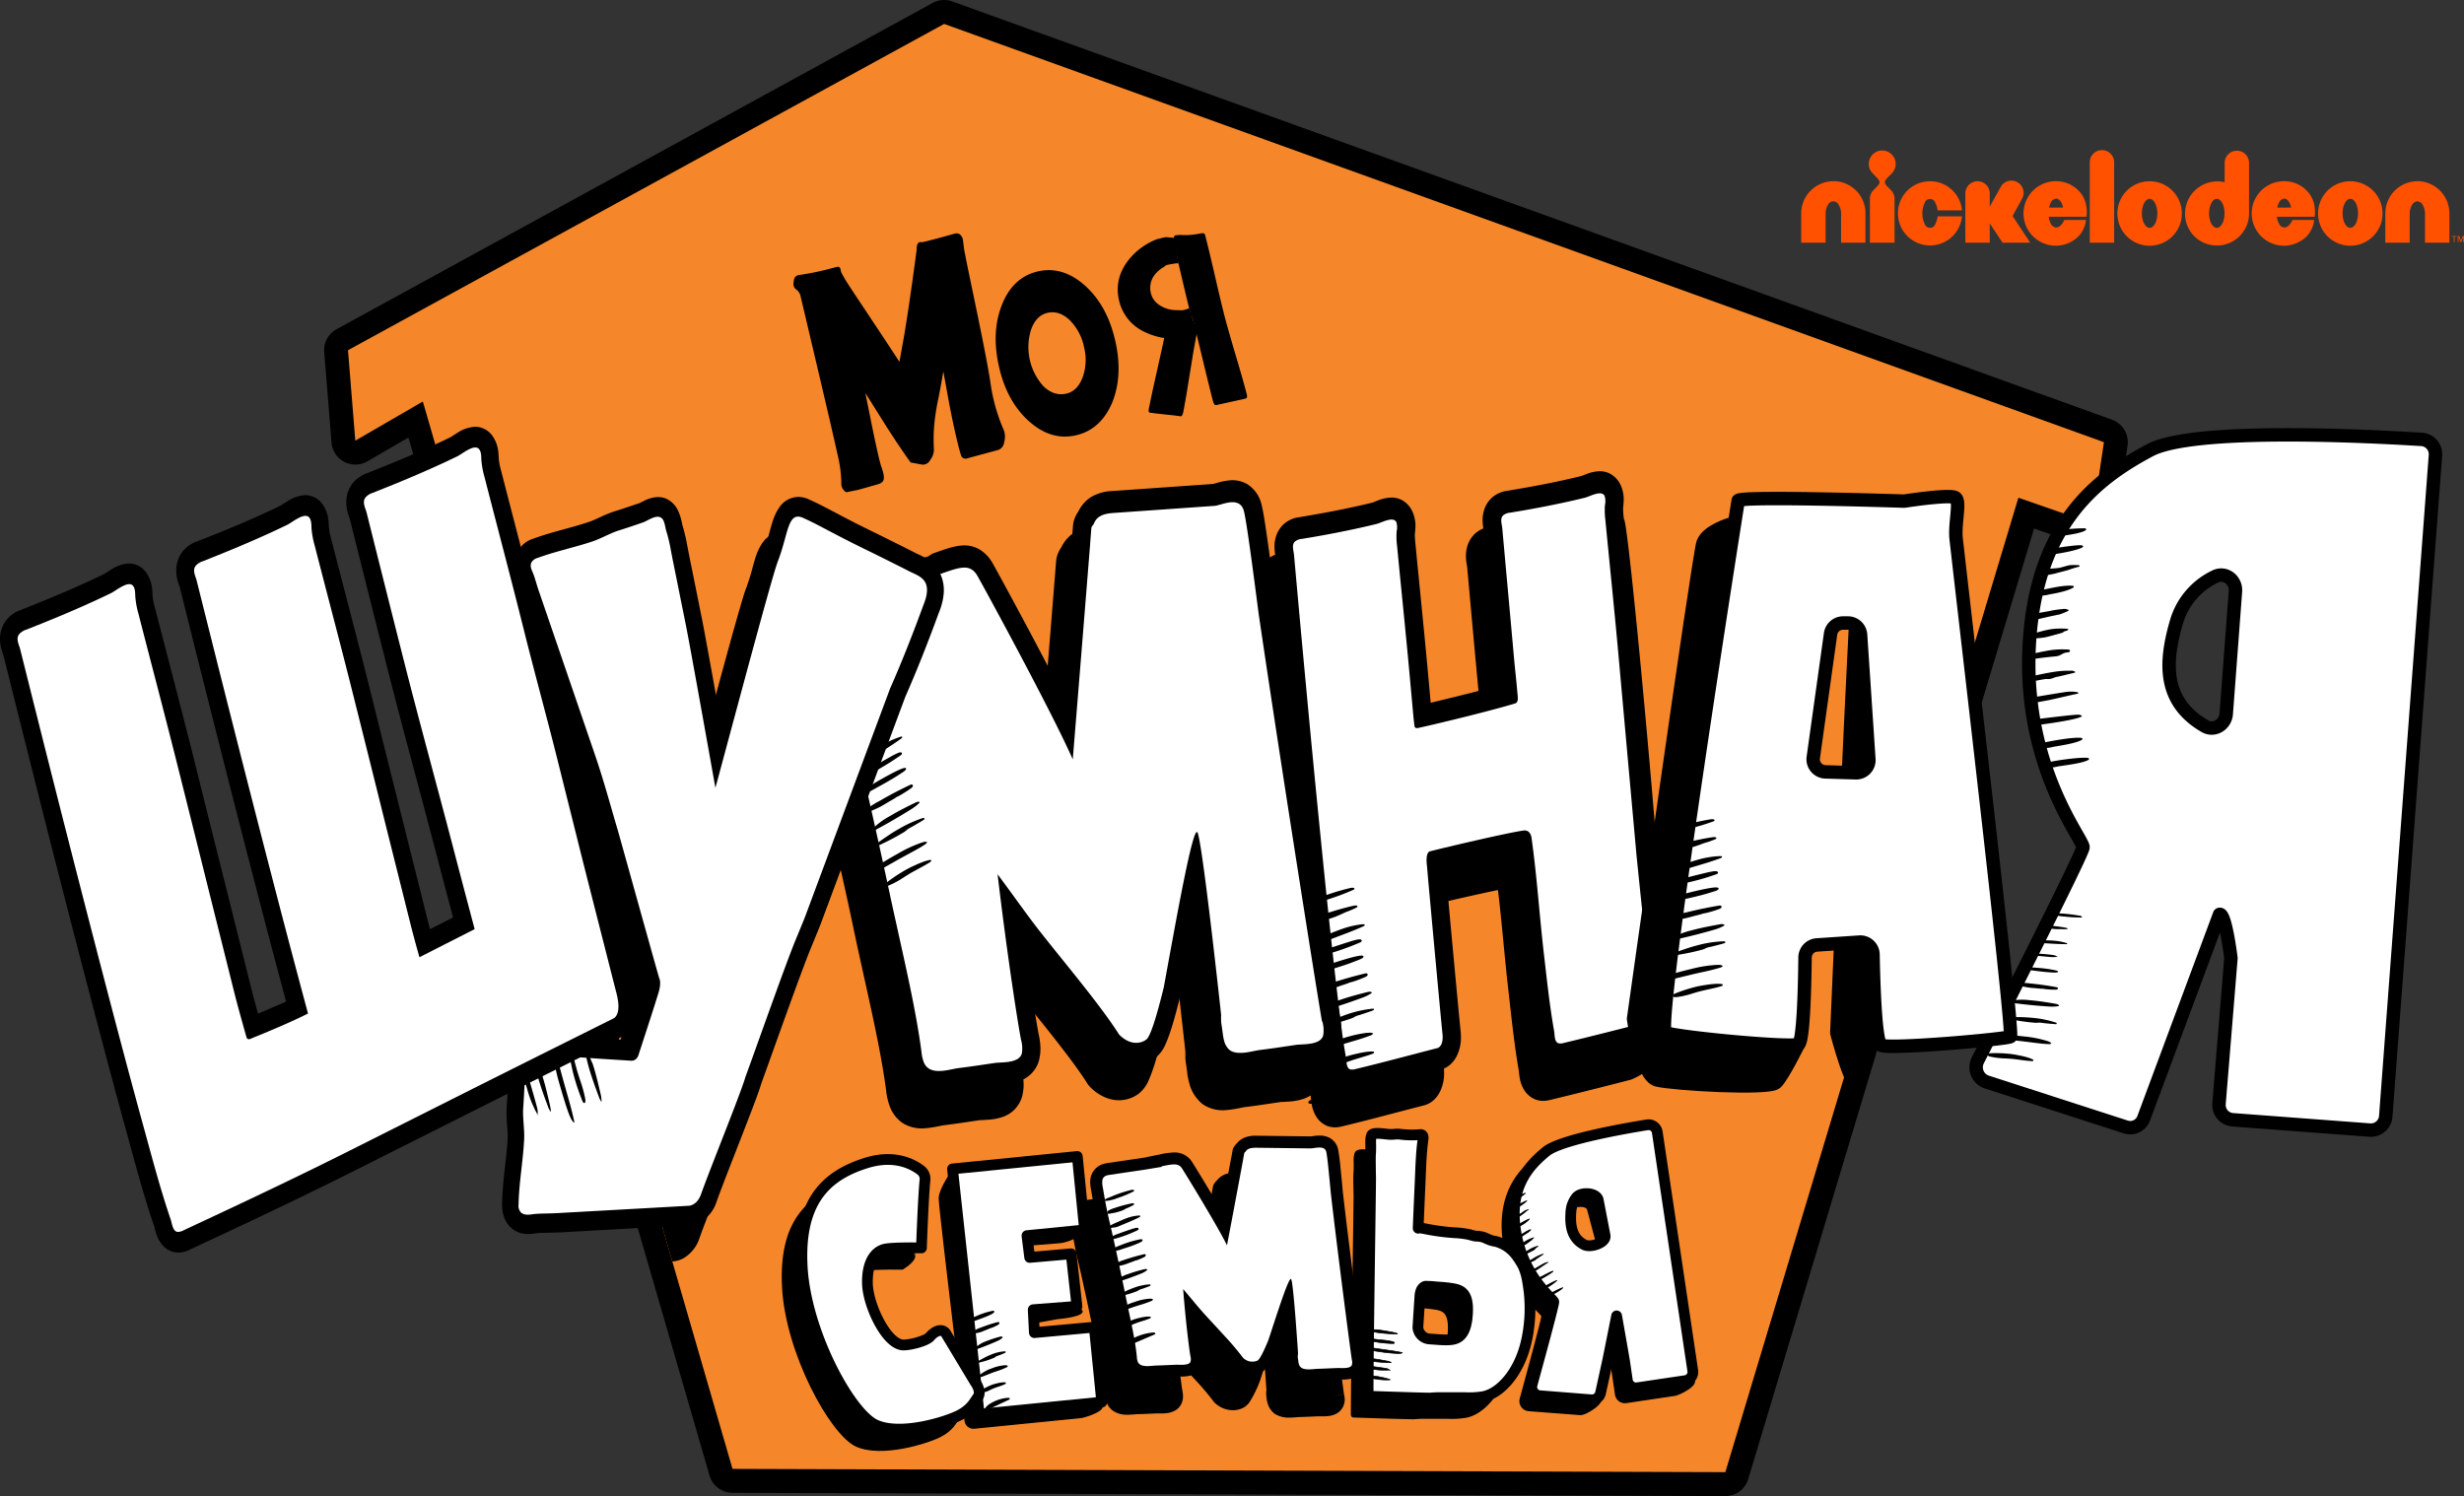 <svg xmlns="http://www.w3.org/2000/svg" viewBox="0 0 917 556.83"><rect x="0" y="0" width="917" height="556.83" fill="#333333" stroke="none"/><defs><style>.cls-1{fill:#ff5100;}.cls-2{fill:#f5872a;}.cls-3,.cls-4,.cls-6,.cls-9{fill:#fff;}.cls-10,.cls-11,.cls-12,.cls-4,.cls-5,.cls-6,.cls-7,.cls-8,.cls-9{stroke:#000;stroke-linejoin:round;}.cls-4,.cls-5,.cls-6{stroke-width:5px;}.cls-10,.cls-11,.cls-12,.cls-5,.cls-6,.cls-7,.cls-8{stroke-linecap:round;}.cls-7{stroke-width:0.5px;}.cls-9{stroke-width:4px;}.cls-10{stroke-width:2px;}.cls-11{stroke-width:0.75px;}.cls-12{stroke-width:0.25px;}</style></defs><title>main-logo-1</title><g id="Слой_2" data-name="Слой 2"><g id="Layer_1" data-name="Layer 1"><path class="cls-1" d="M682.34,67.46a11.95,11.95,0,0,0-12,12V90.33h9.08V79.6a6.34,6.34,0,0,1,.84-3.29,2.2,2.2,0,0,1,4.07,0,6.34,6.34,0,0,1,.85,3.29V90.33h9.07V79.42a11.95,11.95,0,0,0-11.95-12"/><path class="cls-1" d="M899.72,67.46a11.95,11.95,0,0,0-12,12V90.33h9.07V79.6a6.34,6.34,0,0,1,.85-3.29,2.46,2.46,0,0,1,2-1.36,2.49,2.49,0,0,1,2,1.36,6.24,6.24,0,0,1,.84,3.29V90.33h9.08V79.42a12,12,0,0,0-12-12"/><path class="cls-1" d="M752.42,74.16a4.54,4.54,0,1,0-7.82-4.61l-4.1,7.34V72a4.54,4.54,0,1,0-9.08,0V90.33h9.08V83.15l4.78,7.18h10.28L749,80.41Z"/><path class="cls-1" d="M704.06,64.52a5,5,0,1,0-7.14,0L698,65.63c1.86,1.86,2,2.36.22,4.13l-1,1A4.58,4.58,0,0,0,695.9,74V90.33h9.18V74a4.58,4.58,0,0,0-1.35-3.24l-1-1c-1.77-1.77-1.63-2.27.22-4.13Z"/><path class="cls-1" d="M720.31,83.23a2.1,2.1,0,0,1-4.06,0,9,9,0,0,1,0-7.61,2.1,2.1,0,0,1,4.06,0,7.53,7.53,0,0,1,.79,2.68h9.08A11.95,11.95,0,1,0,726,88.53a11.78,11.78,0,0,0,4.15-8H721.1a7.41,7.41,0,0,1-.79,2.68"/><path class="cls-1" d="M765.17,67.45a12,12,0,1,0,8.53,20.34,10.53,10.53,0,0,0,2.62-5.93h-8.09s-1.12,2.82-3.06,2.82a2.48,2.48,0,0,1-2-1.57,7.43,7.43,0,0,1-.74-2.45h14.09s1-5.74-2.89-9.63a11.6,11.6,0,0,0-8.42-3.58m-2.63,9.83a9.49,9.49,0,0,1,.59-1.78,2.55,2.55,0,0,1,2-1.57c.82,0,1.49.58,2.06,1.6a7.89,7.89,0,0,1,.57,1.72Z"/><path class="cls-1" d="M850.09,67.45a12,12,0,1,0,8.53,20.34,10.53,10.53,0,0,0,2.62-5.93h-8.09s-1.12,2.82-3.06,2.82a2.49,2.49,0,0,1-2-1.57,7.2,7.2,0,0,1-.74-2.45h14.08s1-5.74-2.88-9.63a11.58,11.58,0,0,0-8.42-3.58m-2.63,9.83a10.27,10.27,0,0,1,.59-1.78,2.55,2.55,0,0,1,2-1.57c.82,0,1.48.58,2,1.6a7.42,7.42,0,0,1,.58,1.72Z"/><path class="cls-1" d="M782.27,55.87a4.54,4.54,0,0,0-4.54,4.54l0,29.92h9.07V60.4a4.53,4.53,0,0,0-4.54-4.53"/><path class="cls-1" d="M800,67.46a12,12,0,1,0,12,12,12,12,0,0,0-12-12m0,17.34c-1.59,0-2.88-2.41-2.88-5.38S798.44,74,800,74s2.88,2.41,2.88,5.39S801.62,84.8,800,84.8"/><path class="cls-1" d="M874.69,67.46a12,12,0,1,0,12,12,12,12,0,0,0-12-12m0,17.34c-1.59,0-2.88-2.41-2.88-5.38S873.1,74,874.69,74s2.88,2.41,2.88,5.39-1.29,5.38-2.88,5.38"/><path class="cls-1" d="M837,79.42h0v-19a4.54,4.54,0,0,0-9.07,0v7.42a12,12,0,0,0-11.34,20.06h0a12,12,0,0,0,16.9,0h0A11.94,11.94,0,0,0,837,79.43h0M825,84.8c-1.59,0-2.88-2.41-2.88-5.38S823.44,74,825,74s2.88,2.41,2.88,5.39S826.62,84.8,825,84.8"/><path class="cls-1" d="M914.21,88.09h-.73v2.08h-.28V88.09h-.73v-.22h1.74ZM917,90.17h-.28V88.1h0l-.79,2.07h-.18l-.8-2.07h0v2.07h-.28v-2.3h.53l.65,1.69h0l.65-1.69H917Z"/><polygon points="751.16 185.25 642.1 547.93 272.61 546.71 157.36 149.44 132.23 164.01 129.51 130.34 351.37 8.9 783 164.58 778.48 194.75 751.16 185.25"/><path d="M642.07,556.83l-369.49-1.22a8.91,8.91,0,0,1-8.52-6.42h0L152,162.85l-15.29,8.86a8.89,8.89,0,0,1-8.59.18h0a8.88,8.88,0,0,1-4.74-7.16h0l-2.72-33.67a8.86,8.86,0,0,1,4.59-8.52h0L347.1,1.09a8.89,8.89,0,0,1,7.29-.56h0L786,156.21a8.89,8.89,0,0,1,5.78,9.69h0l-4.52,30.17a8.92,8.92,0,0,1-4.19,6.29h0a9,9,0,0,1-7.53.8h0L757,196.71,650.62,550.49a8.89,8.89,0,0,1-8.53,6.34h0ZM160.67,141.18A8.91,8.91,0,0,1,165.9,147h0L279.3,537.83,635.48,539,742.64,182.69a8.92,8.92,0,0,1,4.47-5.36h0a8.92,8.92,0,0,1,7-.48h0l17.18,6,1.85-12.34-421-151.85L138.84,135.37,140,149.24l12.93-7.5a9,9,0,0,1,4.47-1.2h0a9,9,0,0,1,3.31.64Zm587.57,52.48,2.92-8.41-2.92,8.41Z"/><polygon class="cls-2" points="751.16 185.25 642.1 547.93 272.61 546.71 157.36 149.44 132.23 164.01 129.51 130.34 351.37 8.9 783 164.58 778.48 194.75 751.16 185.25"/><path d="M604.38,193.29a11.11,11.11,0,0,0-3.14,1.16,8.38,8.38,0,0,0-3.24,3.37,12.12,12.12,0,0,0-1.15-4.16,9,9,0,0,0-4.2-4.23,8.38,8.38,0,0,0-3.72-.74,15.06,15.06,0,0,0-4.82,1.08l-1.45.55-.39.15h0c-3,.76-6.12,1.45-9.22,2.11-6,1.27-12.11,2.35-18.25,3.38a10.59,10.59,0,0,0-5.55,2.39,10.3,10.3,0,0,0-3,4.4,12.74,12.74,0,0,0-.69,4.43,18.63,18.63,0,0,0,.32,3c.06.31.1.53.12.65v0l.63,7q.63,7,1.27,14.07,1.3,14.26,2.64,28.51c.28,3,.56,5.51.81,8.1-7.53,2.09-18,4.66-25.11,6.34-.3-3.31-.61-6.76-.88-9.76-1.5-16.57-3.22-33-4.8-49.48-.12-1.16-.2-2.08-.2-2.73a5.51,5.51,0,0,1,0-.87,25.7,25.7,0,0,0,.21-3.17,12.73,12.73,0,0,0-1.24-5.38,9,9,0,0,0-4.19-4.23,8.38,8.38,0,0,0-3.72-.74,15,15,0,0,0-4.82,1.08l-1.45.55-.39.15h0c-3,.76-6.12,1.45-9.21,2.1-6,1.28-12.11,2.37-18.25,3.4a10.53,10.53,0,0,0-5.54,2.37,10.32,10.32,0,0,0-3,4.41,13,13,0,0,0-.69,4.44,18.61,18.61,0,0,0,.32,3c.05.31.09.53.11.65v0l.63,7q.63,7,1.27,14.06,1,11.37,2.1,22.72c-1.3-8.6-2.52-16.78-3.6-24.18-.87-6.71-2-15.2-3-22.57-.51-3.69-1-7.1-1.44-9.9s-.79-4.86-1.24-6.67a12.3,12.3,0,0,0-5.43-7.72,10.92,10.92,0,0,0-6.36-1.36,23,23,0,0,0-4.61.9l-1.38.38-.24.06-37.64,2.63a16.56,16.56,0,0,0-7.68,2.17,13.17,13.17,0,0,0-4.87,5.49,11.79,11.79,0,0,0-1.39,2.63,9.52,9.52,0,0,0-.58,2.61c-.15,1.91-.31,3.85-.46,5.78q0,.36-.06.72c-1.48,18.54-3,37.29-4.38,54.39-10.39-20.25-23.21-43.73-24.95-46.8a13.86,13.86,0,0,0-5.16-5.37,11.22,11.22,0,0,0-6.41-1.33c-3.58.31-6.53,1.51-10.28,2.81a6.43,6.43,0,0,0-2,1.16l-1.52.47c-1.46-.8-2.67-1.29-3.41-1.68-4.22-2.18-8.44-4.24-12.59-6.31-3.4-1.67-6.66-3.26-9.71-4.81-1.62-.81-3.42-1.76-5.32-2.75-3.83-2-7.74-4.16-12-6.06a9.9,9.9,0,0,0-4.05-.95,8.79,8.79,0,0,0-7.07,4c-2.09,3.13-2.63,5.82-3.45,8.55a82.57,82.57,0,0,1-2.56,8.27c-.48,1.24-.91,2.65-1.54,4.75-2.95,9.85-9.2,33-14.91,54.19-3-16.48-5.34-29.54-6.24-34-2.33-11.55-4-20-4.39-21.74-.4-2.07-.8-4.09-1.18-6.06a61.75,61.75,0,0,0-1.84-7.65h0v-.05h0a19.82,19.82,0,0,0-1.7-5.48,9.19,9.19,0,0,0-3.41-3.68,7.68,7.68,0,0,0-3.89-1,11.94,11.94,0,0,0-5.13,1.37l-1.45.73-.41.2-.08,0h0c-3,1.06-6.09,2.1-9.11,3.05-4.1,1.34-7.2,3.23-9.7,4-6.31,2.14-13.37,3.55-20.63,6.21a9.8,9.8,0,0,0-4.42,2.93c-2.44-9.4-4.89-18.79-7.29-28.18a24,24,0,0,1-.91-4.55c0-.43,0-1.38-.2-2.84a12.54,12.54,0,0,0-2.15-5.71,7.93,7.93,0,0,0-6.43-3.41,12.28,12.28,0,0,0-6.1,2L250.2,469.49h.18a9.41,9.41,0,0,0,4.05-1.22,13.46,13.46,0,0,0,5.89-7.47c2.7-7.62,11-28.28,14.86-38.74.76-2.1,1.34-3.74,1.76-5.17,4-11,14.71-41.35,18.47-50.49,1.15-2.76,2.27-5.51,3.41-8.32l.05-.12,13.54-36.36c2.13,9.47,4.11,18.49,6,27.6.65,3.09,1.32,6.12,2,9.16,3.32,15.18,7.5,33,9.39,47.7a24.17,24.17,0,0,0,1.44,6,12.94,12.94,0,0,0,4.32,5.67l.14.1a13.29,13.29,0,0,0,8.75,2.08c3.15-.25,5.9-1,6.75-1.09,4.64-.56,9.16-1.28,13.57-1.92l.34,0c.51,0,1.39-.07,2.41-.14a20.33,20.33,0,0,0,5.89-1.14,11.33,11.33,0,0,0,3.78-2.3,11.58,11.58,0,0,0,3.31-5.61l0-.11a16.64,16.64,0,0,0,.43-4.82,29.41,29.41,0,0,0-.64-4.46c-.36-1.68-1.68-9.55-3.27-20.4-.58-3.94-1.2-8.3-1.84-13,4.58,5.88,10.47,13,16.06,20.09,5.28,6.67,10.27,13.26,13.36,18.15a7.45,7.45,0,0,0,1,1.31c3.61,3.72,8,5.31,11.68,5a12.34,12.34,0,0,0,6.56-2.45,12.58,12.58,0,0,0,3.69-5.06c2-4.5,3.69-10.77,5.72-18.9l.12-.54c1.24-6.74,2.7-14.8,4.18-22.72.29,2.44.57,4.86.85,7.22,1.34,11.55,2.44,21.59,2.74,24.3,0,.61,0,1.48,0,2.53l.11,1.28c.22,1.46.44,2.88.6,4.16v.12a27.6,27.6,0,0,0,1.07,4.86l.21.58a14.55,14.55,0,0,0,4.31,6l.3.22a13.3,13.3,0,0,0,8.75,2.08c3.15-.25,5.9-1,6.76-1.09,4.63-.56,9.15-1.28,13.56-1.92l.33,0c.51,0,1.4-.07,2.43-.14a20.67,20.67,0,0,0,5.89-1.14,12.44,12.44,0,0,0,2.27-1.15c.05.3.09.6.14.9,0,.13,0,.4.06.72l-.19.09a1.72,1.72,0,0,0-.8.65.42.42,0,0,0,0,.38c.12.28.5.42,1.06.36h.14c0,.27.09.55.15.87a12.41,12.41,0,0,0,1.52,3.85,8.77,8.77,0,0,0,4.17,3.56,7.16,7.16,0,0,0,1,.32l.17,0a8.26,8.26,0,0,0,1.9.18,11.61,11.61,0,0,0,2.5-.38c10.87-2.61,19.78-5.08,30.42-7.8h0a8.47,8.47,0,0,0,4.3-2.69c2.08-2.2,3.3-6.1,3.16-9.72,0-.68-.06-1.42-.15-2.19-.41-3.62-5-53.12-5.31-57-.08-.88-.15-1.79-.23-2.74,3.49-.84,8.18-1.95,12.86-3s9.44-2.11,12.88-2.8c1.49,12.21,2.29,23.37,3.79,36.52,1.14,10,2.18,20.45,4,30.92a22.91,22.91,0,0,0,.41,3.07,12.35,12.35,0,0,0,1.52,3.86,8.72,8.72,0,0,0,4.17,3.56,7.52,7.52,0,0,0,1.12.34,7.93,7.93,0,0,0,2,.19,11.37,11.37,0,0,0,2.47-.36c10.25-2.47,19.41-4.79,29.57-7.41l.16,0s6.34-2.26,9.84-7.13c3.07-4.28,4.22-13.45,4.21-14.5C620.83,353.08,606.12,192.93,604.38,193.29ZM233.12,380c-.69,2.28-1.61,5.19-2.68,8.49,0-.18,0-.37,0-.55a29.48,29.48,0,0,0-1.2-7.85c-3.75-14.7-7.4-29.06-9.75-38.31-1.59-6.26-2.6-10.24-2.61-10.25q-4.56-18.22-9.12-36.47c-.95-3.8-2-7.72-3-11.67,2.72,7.92,4.68,13.63,4.68,13.65,2.31,6.75,4.28,13.61,6.24,20.37.67,2.4,1.39,4.86,2.12,7.32.86,2.9,12.24,44,15.37,54.9C233.18,379.72,233.16,379.85,233.12,380Z"/><path d="M621.56,371.92c-2.15-20.25-5.47-52.11-5.76-55.29q-1.45-16-2.9-32.12Q611,263.24,609.07,242c-1.5-16.58-3.22-33.06-4.8-49.49-.12-1.16-.2-2.07-.2-2.74a5.43,5.43,0,0,1,0-.86,27.94,27.94,0,0,0,.21-3.18,12.78,12.78,0,0,0-1.23-5.37,9.07,9.07,0,0,0-4.2-4.23,8.38,8.38,0,0,0-3.72-.74,15.06,15.06,0,0,0-4.82,1.08l-1.45.56-.39.14h0c-3.05.76-6.13,1.45-9.22,2.11-6,1.27-12.11,2.36-18.25,3.38a10.59,10.59,0,0,0-5.55,2.39,10.3,10.3,0,0,0-3,4.4,12.74,12.74,0,0,0-.69,4.43,18.79,18.79,0,0,0,.32,3c.06.3.1.52.12.65v0c.21,2.34.42,4.69.63,7q.63,7,1.27,14.07,1.3,14.26,2.64,28.51c.28,3,.56,5.52.81,8.1-7.53,2.09-18,4.66-25.11,6.34-.3-3.31-.61-6.76-.88-9.75-1.5-16.58-3.22-33.06-4.8-49.49-.12-1.16-.2-2.08-.2-2.73a5.51,5.51,0,0,1,0-.87,28.11,28.11,0,0,0,.21-3.17,12.73,12.73,0,0,0-1.24-5.38,9,9,0,0,0-4.19-4.23,8.38,8.38,0,0,0-3.72-.74,15,15,0,0,0-4.82,1.08l-1.45.55L511,187h0c-3.05.76-6.12,1.45-9.21,2.1-6,1.28-12.12,2.37-18.26,3.4a10.54,10.54,0,0,0-5.53,2.37,10.3,10.3,0,0,0-3,4.41,12.76,12.76,0,0,0-.69,4.44,18.61,18.61,0,0,0,.32,3c.05.31.09.53.11.65v0l.63,7c.42,4.68.84,9.38,1.27,14.06Q478,242.74,479.32,257q2.71,28.84,5.58,57.67c1.67,16.55,3.37,33.12,5.25,49.68,1.15,10,2.19,20.47,4,30.94a22.46,22.46,0,0,0,.41,3.06,12.07,12.07,0,0,0,1.52,3.85,8.72,8.72,0,0,0,4.17,3.56,6.1,6.1,0,0,0,1,.32l.17,0a8.26,8.26,0,0,0,1.9.18,11.37,11.37,0,0,0,2.49-.38c10.88-2.61,19.79-5.08,30.43-7.8h0a8.47,8.47,0,0,0,4.3-2.69c2.08-2.2,3.3-6.1,3.15-9.72a21.84,21.84,0,0,0-.14-2.19c-.41-3.61-5-53.12-5.31-57-.08-.88-.15-1.79-.23-2.74,3.49-.84,8.18-1.95,12.86-3s9.44-2.11,12.88-2.8c1.49,12.22,2.29,23.37,3.78,36.52,1.15,10,2.19,20.45,4,30.92a23,23,0,0,0,.41,3.08,12.41,12.41,0,0,0,1.52,3.85,8.67,8.67,0,0,0,4.17,3.56,7.52,7.52,0,0,0,1.12.34,8.45,8.45,0,0,0,2,.2,11.19,11.19,0,0,0,2.47-.37c10.25-2.46,19.41-4.79,29.57-7.4l.16,0a11,11,0,0,0,5.75-3.49,12.17,12.17,0,0,0,2.45-4.8,17.91,17.91,0,0,0,.55-5A33.43,33.43,0,0,0,621.56,371.92Z"/><path class="cls-3" d="M502.71,398.08a1.61,1.61,0,0,1-.29-.09c-1.45-.56-1.25-3-1.5-4.37-1.77-10-2.8-20.24-4-30.37-1.87-16.5-3.57-33-5.23-49.57q-2.89-28.77-5.57-57.59-1.34-14.25-2.64-28.5-.63-7-1.27-14.05l-.63-7c-.15-1.7-1-3.83.42-5.05a4.78,4.78,0,0,1,2.47-.91c6.18-1,12.35-2.14,18.49-3.44,3.17-.67,6.34-1.38,9.5-2.17,1.62-.4,6-2.92,7.18-.67a6.57,6.57,0,0,1,.14,3.45,27.55,27.55,0,0,0,.16,5.52c1.58,16.48,3.31,32.94,4.8,49.42.41,4.55.92,10.11,1.33,14.65.1.87.2,1.74.31,2.61a1.58,1.58,0,0,0,.2.72c.27.41.8.36,1.24.27,6.79-1.48,26.5-6.23,36.1-9.14,1.35-.41.9-2.62.76-4.29-.33-4-.72-7.24-1.1-11.27Q562.29,232,561,217.73q-.65-7-1.27-14-.33-3.51-.63-7c-.15-1.69-1-3.82.41-5a4.75,4.75,0,0,1,2.47-.91c6.18-1,12.35-2.14,18.49-3.44,3.18-.67,6.35-1.38,9.5-2.17,1.63-.4,6-2.92,7.18-.67a6.46,6.46,0,0,1,.14,3.45,28.19,28.19,0,0,0,.16,5.51c1.59,16.49,3.31,33,4.8,49.43q1.92,21.3,3.83,42.57,1.45,16.06,2.9,32.12c.31,3.43,3.63,35.22,5.78,55.54.79,6.09-.91,7-3.3,7.64-10.15,2.61-19.28,4.93-29.48,7.38a4.1,4.1,0,0,1-1.8.16l-.29-.09c-1.44-.56-1.25-3-1.49-4.37-1.78-10-2.81-20.24-4-30.37C572.77,338.86,572,326.51,570,312c-.27-2.06-1.4-3.12-3-2.89-6.18.89-28.56,6.15-34.62,7.7,0,0-1.93-.18-1.37,5.06.19,1.82.32,3.64.49,5.46.35,4,4.86,53.23,5.31,57.22.59,5.17-1.94,5.56-1.94,5.56-10.71,2.74-19.59,5.19-30.37,7.78a4.1,4.1,0,0,1-1.8.16"/><path d="M488.35,343.42a1.06,1.06,0,0,1-1-.23c-.27-.45.15-.9.66-1.2a19.93,19.93,0,0,1,3.49-1.37c3-1,8-2.56,12.1-3.48.2,0,.4-.08.6-.1a1.48,1.48,0,0,1,.95.13c.1.18.1.41-.38.65a31.22,31.22,0,0,1-3.6,1.55c-.52.19-1,.43-1.46.65s-2.47,1.08-2.89,1.25a42,42,0,0,1-7.18,1.89l-.95.2-.39.06"/><path d="M487.35,336.46c-.42,0-.85.06-1.28.07l0-.28.31-.23a1.17,1.17,0,0,1,.16-.11l.1-.07a8.09,8.09,0,0,1,1.47-.74c1.47-.48,2.86-1,4-1.44a92.64,92.64,0,0,1,10.11-3.08,7.08,7.08,0,0,1,.8-.16,1.84,1.84,0,0,1,.76.06.39.39,0,0,1,.28.2c.07.18-.07.37-.4.51a88.42,88.42,0,0,1-9.58,3.6l-.3.09a33.32,33.32,0,0,1-6.46,1.58"/><path d="M489.05,350.79l-.83.07h0v-.3a3.31,3.31,0,0,0,.89-.5,4.41,4.41,0,0,1,.39-.25l.34-.18a18.89,18.89,0,0,1,2.44-1.16c.89-.34,1.76-.69,2.64-1,1.42-.56,2.89-1.14,4.36-1.67A34.83,34.83,0,0,1,507,344l.3,0c.28,0,.47,0,.56.15a.23.23,0,0,1,0,.24c-.06.18-.31.3-.41.35-2.87,1.32-5.75,2.4-8.79,3.54l-4.24,1.61a10.2,10.2,0,0,1-2.18.49l-.68.11c-1.05.2-1.94.31-2.5.37"/><path d="M490.87,355.78c-.6.06-1.2.09-1.76.1l0-.29a6.1,6.1,0,0,0,1.05-.62,4.1,4.1,0,0,1,.46-.31,21.77,21.77,0,0,1,3.4-1.48c2.69-.91,5.45-1.81,8.21-2.68a28.93,28.93,0,0,1,3.19-.85,1.86,1.86,0,0,1,.33,0,1.7,1.7,0,0,1,.51,0c.3.07.58.28.53.55s-.36.46-.67.6c-2.93,1.26-6,2.41-9.08,3.39-1.55.48-3.14.95-4.7,1.36a10.22,10.22,0,0,1-1.49.26"/><path d="M488.4,362.4c-.3,0-.6.05-.91.07v-.29a4.14,4.14,0,0,0,1.05-.59l.47-.29a29.69,29.69,0,0,1,3.63-1.61l2.78-1c1.18-.42,8.18-2.73,10.81-3,.28,0,1.12-.12,1.19.28.11.59-1.11,1-1.77,1.3l-.19.07c-1,.39-2,.78-3,1.15-1.8.66-3.72,1.27-6.06,2l-1.07.32a36.68,36.68,0,0,1-6.92,1.63"/><path d="M489.6,369.1a7.67,7.67,0,0,1-.93.07l.09-.28a3.75,3.75,0,0,0,.41-.26,1.07,1.07,0,0,1,.2-.14c.4-.22.83-.43,1.26-.64l.83-.42a26.22,26.22,0,0,1,4.29-1.63l.88-.28c3.72-1.2,7.56-2.28,11.4-3.2l.27-.05h.25a.57.57,0,0,1,.37.24.51.51,0,0,1,0,.53,1.74,1.74,0,0,1-.74.55,43,43,0,0,1-5,1.89,5.92,5.92,0,0,0-1.31.39,4.58,4.58,0,0,1-.59.24l-2,.66-1.19.42c-.88.31-1.78.62-2.7.85-1.15.29-2.28.53-3.27.7s-1.91.3-2.46.35"/><path d="M492,376.21a2.4,2.4,0,0,1-1-.1l-.63-.22.71-.05c.13-.11.47-.33.79-.55l.85-.53.91-.49.78-.41a27.85,27.85,0,0,1,4.12-1.64l.62-.21c3.25-1.11,6.65-2,9.85-2.79a2.82,2.82,0,0,1,.52-.09c.64-.07.9.12,1,.29l.06.09-.11.08a14.2,14.2,0,0,1-3.22,1.66c-4.57,1.71-9.29,3.28-14,4.68a6.93,6.93,0,0,1-1.21.28"/><path d="M492.5,382c-.36,0-.71.05-1.1.06l0-.29a3.61,3.61,0,0,0,.59-.37l.36-.22c.25-.13.5-.23.75-.34l.33-.14,2.5-1.07c2-.83,3.59-1.46,5.12-2a42.81,42.81,0,0,1,9.2-2.14,5.48,5.48,0,0,1,.57-.05.58.58,0,0,1,.38,0,.28.28,0,0,1,0,.47,1.1,1.1,0,0,1-.41.24c-1.42.52-2.89,1-4.37,1.49l-.57.17a8.89,8.89,0,0,0-1.4.49l-.47.26a6.42,6.42,0,0,1-.83.41,82,82,0,0,1-8.68,2.54l-.79.2a10.38,10.38,0,0,1-1.24.22"/><path d="M487.34,392a1.59,1.59,0,0,1,.23-.39,4.43,4.43,0,0,1,1.26-1c2.06-1.25,7.44-3,10.68-4.06a47,47,0,0,1,9.24-2.15l.51,0a3,3,0,0,1,1.61.16l.11.05,0,.11a1.62,1.62,0,0,1-.91.66c-2.22.87-4.62,1.58-6.94,2.27-1.12.33-2.23.66-3.32,1L495,390.13l-.92.29c-1.14.38-5.31,1.55-6.54,1.75l-.29.05Z"/><path d="M494.31,397.47c-.56.06-.94-.08-1.07-.36a.46.46,0,0,1,0-.38,1.72,1.72,0,0,1,.8-.65,58.94,58.94,0,0,1,7.63-3.06c1.09-.32,2.19-.61,3.28-.84a34.76,34.76,0,0,1,4-.73,13.36,13.36,0,0,1,2-.08.55.55,0,0,1,.32.08.33.33,0,0,1,0,.5,1,1,0,0,1-.43.25c-1.51.59-3.08,1-4.61,1.49-1.13.34-2.3.68-3.43,1.07-.78.27-1.55.57-2.32.85a31.56,31.56,0,0,1-6.07,1.85Z"/><path d="M498.67,378.21v0h0c-.5-2.71-4.5-27.64-9.26-58.06S479.05,253.4,475.19,227c-.87-6.71-2-15.2-3-22.57-.51-3.69-1-7.1-1.44-9.9s-.79-4.86-1.24-6.67a12.3,12.3,0,0,0-5.43-7.72,10.92,10.92,0,0,0-6.36-1.36,23,23,0,0,0-4.61.9l-1.38.38-.24.06-37.64,2.64a16.54,16.54,0,0,0-7.68,2.16,13.17,13.17,0,0,0-4.87,5.49,12,12,0,0,0-1.39,2.63,9.52,9.52,0,0,0-.58,2.61c-.15,1.91-.31,3.85-.46,5.78q0,.36-.06.72c-1.49,18.54-3,37.3-4.38,54.39-10.39-20.25-23.21-43.73-24.95-46.8a13.86,13.86,0,0,0-5.16-5.37,11.39,11.39,0,0,0-6.41-1.33c-3.58.31-6.53,1.51-10.28,2.81a6.43,6.43,0,0,0-2,1.16l-4.29,1.33c-1.86.59-3.61,1.14-5.15,1.6-2.93.86-6.08,1.74-9.33,2.66-4.06,1.17-8.14,2.31-12.28,3.57a23.6,23.6,0,0,0-5.72,2,12,12,0,0,0-4.25,4.11,15.61,15.61,0,0,0-2.19,6.88,23.38,23.38,0,0,0-.06,3.11,51.16,51.16,0,0,0,1,6.85c2,11,4.26,21.85,6.9,32.75,1.05,4.39,2.11,8.77,3.11,13.12,4.28,18.82,7.85,34.63,11.3,50.83.65,3.1,1.32,6.12,2,9.16,3.32,15.18,7.5,33,9.39,47.7a24.17,24.17,0,0,0,1.44,6,12.88,12.88,0,0,0,4.32,5.67l.14.1a13.29,13.29,0,0,0,8.75,2.08c3.14-.25,5.9-1,6.75-1.09,4.64-.56,9.16-1.28,13.57-1.92l.34,0c.51,0,1.39-.07,2.41-.14a20.27,20.27,0,0,0,5.89-1.13,11.25,11.25,0,0,0,7.09-7.92l0-.11a16.64,16.64,0,0,0,.43-4.82,29.82,29.82,0,0,0-.64-4.46c-.36-1.68-1.68-9.54-3.27-20.4-.58-3.94-1.2-8.3-1.84-13,4.58,5.88,10.47,13,16.06,20.09,5.28,6.67,10.27,13.27,13.36,18.15a7.45,7.45,0,0,0,1,1.31c3.61,3.72,8,5.31,11.68,5a12.34,12.34,0,0,0,6.56-2.45,12.78,12.78,0,0,0,3.69-5.06c2-4.5,3.69-10.77,5.72-18.9l.12-.54c1.24-6.73,2.7-14.8,4.18-22.71.29,2.43.57,4.85.85,7.21,1.34,11.55,2.44,21.59,2.74,24.3,0,.61,0,1.49,0,2.54l.11,1.27c.22,1.46.44,2.88.6,4.17v.12a27.71,27.71,0,0,0,1.07,4.85l.21.58a14.55,14.55,0,0,0,4.31,6l.3.22a13.3,13.3,0,0,0,8.75,2.08c3.15-.25,5.9-1,6.76-1.09,4.63-.56,9.15-1.28,13.56-1.92l.33,0c.51,0,1.4-.06,2.43-.14a20.33,20.33,0,0,0,5.89-1.14,11.23,11.23,0,0,0,7.08-7.91l0-.11a16.64,16.64,0,0,0,.43-4.82A28.28,28.28,0,0,0,498.67,378.21Z"/><path class="cls-3" d="M492,380.15c-.74-3.52-15.74-98.12-23.6-151.87-1.75-13.44-4.4-33.94-5.46-38-1.54-6-8.44-2.17-10.92-2l-37.77,2.65c-4.42.31-6.29,1.63-7.28,4.27a3.25,3.25,0,0,0-.8,1.24c-.16,2-.31,4-.47,6l0,.19h0c-2.27,28.34-4.59,57.23-6.46,80-8-18.11-33.17-64.26-35.43-68.21-2.74-4.78-6.42-3.42-14.19-.66l.13.51c-2.22.67-4.43,1.37-6.66,2.06-1.83.57-3.6,1.14-5.22,1.62-3,.88-6.16,1.77-9.42,2.68-4.05,1.17-8.09,2.3-12.14,3.54-2.94.88-6.6,1-7,6-.23,2.48.41,4.93.85,7.38,2,10.87,4.2,21.54,6.78,32.22,1.06,4.4,2.12,8.81,3.14,13.22,4.29,18.85,7.87,34.71,11.33,51,.65,3,1.31,6.06,2,9.1,3.29,15.09,7.53,33.05,9.54,48.52a15.23,15.23,0,0,0,.82,3.7,5.12,5.12,0,0,0,1.74,2.29c3.11,2.16,8.44.27,11.36-.08,4.47-.54,9-1.25,13.42-1.9,2.3-.34,9,.24,10-3.53a11.74,11.74,0,0,0-.29-5.06c-.92-4.42-5.12-30.85-8.74-61.65,2.39,3.24,4.75,6.45,7.1,9.69,1.66,2.29,3.32,4.55,5,6.82,4.53,6.14,12.13,15.28,19.29,24.34,5.35,6.75,10.44,13.45,13.84,18.83,4.13,4.18,8.12,3.36,10.11,1.86,1.6-1.21,3.9-8.84,6.49-19.35,4.2-22.76,10.91-61.06,12.58-57.69,1.85,3.74,8.79,67.91,8.79,67.91s-.07,1.13,0,2.68c.23,1.47.45,3,.63,4.4a18.35,18.35,0,0,0,.68,3.2,6.67,6.67,0,0,0,1.89,2.79c3.11,2.16,8.45.27,11.36-.08,4.48-.54,9-1.25,13.42-1.9,2.3-.34,9,.25,10-3.53a11.74,11.74,0,0,0-.29-5.06"/><path d="M316.47,277.78a1.1,1.1,0,0,1-1,0c-.33-.38,0-.92.47-1.32a22.25,22.25,0,0,1,3.22-2.1c2.79-1.6,7.46-4.23,11.37-6a5.83,5.83,0,0,1,.58-.23,1.54,1.54,0,0,1,.95-.08c.13.16.16.38-.27.72A34.92,34.92,0,0,1,328.5,271a13.69,13.69,0,0,0-1.33,1c-.36.27-2.27,1.59-2.66,1.85a44.61,44.61,0,0,1-6.77,3.4l-.91.4-.36.15"/><path d="M314.42,271.14c-.41.13-.83.25-1.25.34l0-.28.27-.29a.94.94,0,0,1,.13-.14l.09-.09a7.62,7.62,0,0,1,1.34-1c1.37-.79,2.65-1.6,3.72-2.29a101.35,101.35,0,0,1,9.47-5.19,6.6,6.6,0,0,1,.77-.33,1.73,1.73,0,0,1,.75-.11.4.4,0,0,1,.31.14c.1.16,0,.38-.32.59a94.2,94.2,0,0,1-8.87,5.6l-.28.15a35.06,35.06,0,0,1-6.11,2.94"/><path d="M318.28,284.87l-.81.24h0l0-.14v.08l0-.23a3.75,3.75,0,0,0,.8-.69l.34-.33.31-.24a20.76,20.76,0,0,1,2.22-1.67c.82-.52,1.63-1.05,2.43-1.58,1.31-.86,2.67-1.75,4-2.58a36.15,36.15,0,0,1,7.28-3.41l.29-.11q.41-.12.57,0a.21.21,0,0,1,.07.22.86.86,0,0,1-.36.44c-2.61,1.91-5.28,3.59-8.09,5.37l-3.93,2.49a10.7,10.7,0,0,1-2.07,1l-.65.25c-1,.42-1.86.72-2.4.9"/><path d="M320.83,289.39c-.58.19-1.17.34-1.72.47l0-.29a5.42,5.42,0,0,0,.94-.84c.17-.17.32-.32.41-.39a23.32,23.32,0,0,1,3.12-2.19c2.5-1.48,5.08-2.95,7.67-4.4a28.92,28.92,0,0,1,3-1.52,1.75,1.75,0,0,1,.32-.12,1.66,1.66,0,0,1,.5-.09c.31,0,.62.14.61.42s-.29.54-.57.74c-2.69,1.87-5.52,3.65-8.41,5.28-1.46.81-2.94,1.61-4.42,2.35a12,12,0,0,1-1.42.58"/><path d="M319.41,296.43c-.29.1-.58.18-.88.26l0-.29a4.09,4.09,0,0,0,.95-.8l.41-.39a34.8,34.8,0,0,1,3.32-2.36c.86-.53,1.72-1.06,2.59-1.58,1.09-.67,7.63-4.45,10.17-5.28.27-.09,1.08-.36,1.21,0,.2.55-.93,1.26-1.54,1.66l-.18.11c-.87.58-1.81,1.18-2.79,1.78-1.67,1-3.46,2.05-5.66,3.23l-1,.55a39.61,39.61,0,0,1-6.55,3.09"/><path d="M321.61,302.76a7.17,7.17,0,0,1-.9.27l0-.3a3.5,3.5,0,0,0,.37-.34,1,1,0,0,1,.17-.18c.37-.31.75-.61,1.15-.91l.75-.59a28.24,28.24,0,0,1,4-2.51l.83-.47c3.48-2,7.08-3.87,10.72-5.59L339,292a.77.77,0,0,1,.25,0,.51.51,0,0,1,.4.15.53.53,0,0,1,.06.52,2,2,0,0,1-.66.71,45.29,45.29,0,0,1-4.61,2.92,6.18,6.18,0,0,0-1.23.67,6.39,6.39,0,0,1-.55.36l-1.9,1.09-1.11.67c-.82.49-1.65,1-2.52,1.42-1.09.53-2.17,1-3.11,1.39s-1.83.7-2.37.87"/><path d="M325.08,309.23a2.43,2.43,0,0,1-1,.12l-.65-.08.69-.2c.11-.14.41-.43.7-.71s.67-.64.75-.7l.82-.68c.23-.2.46-.39.7-.57a28.35,28.35,0,0,1,3.8-2.5l.58-.33c3-1.8,6.24-3.4,9.26-4.87a3,3,0,0,1,.49-.2c.62-.21.91-.08,1,.07l.08.08-.1.1a15.46,15.46,0,0,1-2.91,2.32c-4.24,2.66-8.64,5.22-13.07,7.61a7.18,7.18,0,0,1-1.15.54"/><path d="M326.43,314.79c-.35.1-.69.2-1.08.29l0-.29a3.67,3.67,0,0,0,.53-.49,3.73,3.73,0,0,1,.32-.3c.22-.17.45-.33.68-.49l.3-.21c.76-.53,1.53-1.07,2.3-1.59,1.8-1.24,3.31-2.21,4.73-3a45.65,45.65,0,0,1,8.72-4.07c.19-.07.37-.13.56-.18a.59.59,0,0,1,.38,0,.28.28,0,0,1,.11.46,1.37,1.37,0,0,1-.37.32c-1.32.81-2.68,1.62-4.06,2.4l-.54.29a8.77,8.77,0,0,0-1.3.78l-.42.36a6.87,6.87,0,0,1-.76.58,89.27,89.27,0,0,1-8.14,4.37l-.75.36c-.39.19-.79.34-1.19.49"/><path d="M322.88,325.76a1.78,1.78,0,0,1,.18-.44,4.66,4.66,0,0,1,1.08-1.24c1.84-1.68,6.85-4.59,9.88-6.29a50.16,50.16,0,0,1,8.77-4.1l.49-.15a3,3,0,0,1,1.61-.18l.12,0,0,.12a1.74,1.74,0,0,1-.8.84c-2,1.34-4.3,2.55-6.48,3.72-1,.57-2.09,1.13-3.11,1.7l-4.46,2.52-.86.49c-1.06.61-5,2.66-6.16,3.12l-.28.11Z"/><path d="M330.57,329.65c-.54.18-.93.12-1.1-.13a.51.51,0,0,1,0-.37,1.93,1.93,0,0,1,.68-.81,62.24,62.24,0,0,1,7.05-4.65c1-.55,2-1.07,3.09-1.53a34.82,34.82,0,0,1,3.86-1.59,15.59,15.59,0,0,1,1.92-.5.51.51,0,0,1,.32,0c.2.07.21.31.11.49a1.33,1.33,0,0,1-.38.34c-1.4.9-2.87,1.68-4.31,2.45-1,.57-2.15,1.16-3.21,1.78l-2.15,1.34a33.08,33.08,0,0,1-5.69,3.12Z"/><path d="M349.57,212.86a13,13,0,0,0-5.19-5.22c-1.59-.9-2.9-1.41-3.69-1.83-4.22-2.18-8.44-4.24-12.6-6.31-3.39-1.66-6.65-3.26-9.7-4.8-1.62-.82-3.42-1.76-5.32-2.76-3.83-2-7.74-4.16-12-6.06a9.74,9.74,0,0,0-4-.94,8.74,8.74,0,0,0-7.07,3.95c-2.1,3.13-2.63,5.82-3.45,8.56a83.21,83.21,0,0,1-2.56,8.26c-.48,1.24-.91,2.65-1.54,4.75-2.95,9.86-9.2,33-14.91,54.2-3-16.49-5.35-29.55-6.24-34-2.33-11.54-4-20-4.39-21.74-.4-2.07-.8-4.09-1.18-6.06a63.6,63.6,0,0,0-1.84-7.65h0v0h0a19.71,19.71,0,0,0-1.7-5.47,9.15,9.15,0,0,0-3.41-3.69,7.68,7.68,0,0,0-3.89-1.05,11.9,11.9,0,0,0-5.13,1.37l-1.45.73-.41.21-.08,0h0c-3,1-6.09,2.09-9.11,3-4.1,1.34-7.2,3.24-9.7,4-6.31,2.14-13.37,3.55-20.63,6.21a9.6,9.6,0,0,0-5.62,4.62,11,11,0,0,0-1.32,5.25,13,13,0,0,0,1,4.9c.19.48.35.83.45,1.06a2.48,2.48,0,0,0,.12.28c.51,1.43,1,3.42,1.81,5.73v0h0v0h0v0l0,.17c.66,1.91,5,14.69,9.61,28l11.3,33c2.31,6.75,4.28,13.61,6.24,20.37.67,2.4,1.39,4.86,2.12,7.32.86,2.9,12.24,44,15.37,54.9,0,.1,0,.23-.08.37-1.46,4.79-3.89,12.3-6.62,20.63-6.81-.43-11.49-.72-12.93-.83-2.58-.17-5.13-.34-7.62-.52s-4.68-.33-7-.33c-.68,0-1.37,0-2.09.06h-.23c-.68,0-1.91-.12-3.42-.13a13.73,13.73,0,0,0-2.7.24,9.32,9.32,0,0,0-6.32,4.55,13.33,13.33,0,0,0-1.63,6.68,27.72,27.72,0,0,0,.22,3.22c0,.38.08.68.1.85v0c-.13,3.59-.3,7.17-.56,10.67,0,.8-.08,1.56-.08,2.3,0,3.77.46,6.72.44,8.81,0,.28,0,.56,0,.84h0c-.34,7.27-1.88,15.4-2.08,24.43,0,.06,0,.26,0,.55a13.75,13.75,0,0,0,.45,3.6,10.07,10.07,0,0,0,2.67,4.64,9,9,0,0,0,6.41,2.53h.05c1.88,0,3.13-.33,3.62-.33,2.26-.14,4.81-.1,7.57-.25l.57,0,37-2.06,1.22-.06,10.3-.58h0a9.41,9.41,0,0,0,4.05-1.22,13.47,13.47,0,0,0,5.89-7.46c2.7-7.63,11-28.29,14.86-38.75.76-2.1,1.34-3.74,1.76-5.17,4-11,14.71-41.34,18.47-50.49,1.15-2.76,2.27-5.51,3.41-8.32l.05-.12,31.71-85.12c4.32-9.81,8.19-19.65,11.89-29.68.6-1.85,2.19-4.77,2.45-9.49,0-.23,0-.49,0-.74A14.2,14.2,0,0,0,349.57,212.86Z"/><path class="cls-3" d="M245.22,369c-1.64,5.37-4.44,14-7.53,23.44-.76,2.74-3,2.34-3,2.34-8.05-.5-13.58-.85-15.27-1l-7.6-.52a73.11,73.11,0,0,0-8.42-.28c-1.72.09-3.95-.31-5.63,0-4.22.82-2.4,5.94-2.47,8.22-.13,3.72-.32,7.46-.58,11.15s.52,7.77.35,11.66c-.4,8.09-1.92,16.17-2.08,24.26a3.75,3.75,0,0,0,.83,2.95c1.53,1.46,3.88.68,5.89.56,2.5-.15,5.06-.12,7.56-.26l37.53-2.09,1.23-.07,10.3-.58s3,0,4.53-4.2c2.83-8,11.14-28.57,14.88-38.82.8-2.18,1.39-3.9,1.68-4.92,3.93-10.68,14.69-41.33,18.67-51,1.15-2.77,2.27-5.5,3.4-8.29l31.75-85.25c4.28-9.68,8.12-19.44,11.8-29.43.82-2.24,1.85-4.46,1.94-6.89.23-4.86-3.68-5.87-6.72-7.41-4.18-2.16-8.37-4.21-12.55-6.3-3.37-1.64-6.64-3.25-9.74-4.81-1.67-.84-3.49-1.8-5.39-2.79-3.9-2-7.7-4.14-11.7-5.91-5.83-2.65-5.46,6.08-9.36,16.05-2.19,5.61-15.9,57.22-23.27,84.42-5-28-9.75-54.41-11.05-60.85-2.33-11.56-4-19.88-4.4-21.83s-.8-4-1.18-6a52.83,52.83,0,0,0-1.56-6.58c-.44-1.3-.58-3.14-1.21-4.33-1.59-3-5.43,0-7.33.72-3.11,1.09-6.24,2.14-9.35,3.12s-6.31,2.89-9.56,4c-6.78,2.28-13.78,3.69-20.52,6.17a3.77,3.77,0,0,0-2.25,1.58c-.89,1.64.26,3.21.78,4.72.66,1.88,1.17,3.86,1.82,5.75,0,0,4.73,13.79,9.7,28.29l11.3,33c2.4,7,4.41,14,6.36,20.76.68,2.39,1.39,4.82,2.11,7.25.93,3.17,12.46,44.79,15.47,55.24C245.37,364.17,246.16,365.38,245.22,369Z"/><path d="M194.26,416.6a9.91,9.91,0,0,1,.11,1.09l-.24-.08a4.21,4.21,0,0,0-.24-.47,1.19,1.19,0,0,1-.13-.24c-.22-.46-.42-.95-.63-1.45-.13-.31-.26-.64-.4-.95a38.08,38.08,0,0,1-1.64-5l-.29-1c-1.25-4.33-2.4-8.8-3.42-13.29a2.84,2.84,0,0,0-.06-.31,1.5,1.5,0,0,1,0-.3.64.64,0,0,1,.17-.45.34.34,0,0,1,.45,0,2.07,2.07,0,0,1,.51.85c.75,1.84,1.33,3.84,1.9,5.78a8.39,8.39,0,0,0,.42,1.52c.09.25.17.48.24.7l.68,2.36c.14.47.29.92.43,1.39.31,1,.64,2.07.89,3.14.32,1.35.59,2.67.79,3.83s.38,2.24.46,2.89"/><path d="M200.08,413.28a3.83,3.83,0,0,1,0,1.23l-.14.75-.09-.83c-.1-.15-.31-.53-.51-.91s-.46-.87-.5-1c-.16-.36-.32-.71-.47-1.06s-.27-.59-.4-.88a41.19,41.19,0,0,1-1.64-4.78l-.21-.72c-1.14-3.78-2.1-7.75-3-11.49,0-.18-.08-.39-.11-.6-.1-.75.05-1.07.18-1.21l.08-.08.08.12a20.73,20.73,0,0,1,1.6,3.7c1.72,5.31,3.34,10.8,4.82,16.3a13,13,0,0,1,.31,1.42"/><path d="M204.89,412.35c.05.42.09.84.12,1.3h-.25a5.33,5.33,0,0,0-.34-.68c-.09-.17-.17-.31-.21-.41q-.18-.42-.33-.87l-.15-.37c-.35-1-.71-1.92-1.06-2.89-.82-2.28-1.45-4.17-2-5.94a68.2,68.2,0,0,1-2.38-10.75c0-.23-.05-.45-.08-.68a.88.88,0,0,1,0-.45c.07-.24.27-.23.39-.07a1.71,1.71,0,0,1,.23.47c.52,1.64,1,3.35,1.52,5.07q.09.31.18.66a13.6,13.6,0,0,0,.5,1.63c.08.19.17.37.25.54a7.94,7.94,0,0,1,.4,1c1.05,3.19,1.88,6.71,2.69,10.11l.21.92a13.93,13.93,0,0,1,.27,1.46"/><path d="M223.8,408.64c0,.42.08.84.12,1.3h-.25a4.75,4.75,0,0,0-.34-.68c-.1-.17-.17-.31-.22-.41-.12-.28-.22-.57-.32-.87l-.15-.37-1.06-2.89c-.82-2.28-1.45-4.17-2-5.94A67.09,67.09,0,0,1,217.22,388c0-.23-.06-.45-.08-.68a1,1,0,0,1,0-.46.21.21,0,0,1,.39-.07,1.41,1.41,0,0,1,.23.48c.53,1.64,1,3.35,1.53,5.07.06.21.11.43.18.66a11.09,11.09,0,0,0,.5,1.63c.08.19.16.37.25.54a8.49,8.49,0,0,1,.4.95c1.05,3.2,1.88,6.72,2.69,10.11l.21.93a13.93,13.93,0,0,1,.27,1.46"/><path d="M213.66,417.82a1.43,1.43,0,0,1-.35-.25,5.34,5.34,0,0,1-.91-1.42c-1.19-2.37-3-8.61-4.09-12.39a75.07,75.07,0,0,1-2.4-10.81l-.06-.59a5,5,0,0,1,0-1.92l0-.14.09.05a1.88,1.88,0,0,1,.61,1c.88,2.56,1.63,5.36,2.35,8.07.35,1.3.7,2.59,1.06,3.86l1.57,5.55c.11.36.21.71.31,1.08.39,1.32,1.64,6.18,1.89,7.62l.06.35Z"/><path d="M217.83,409.23c.08.66,0,1.11-.24,1.28a.29.29,0,0,1-.32,0,2,2,0,0,1-.6-.9,86.51,86.51,0,0,1-3-8.84c-.35-1.27-.66-2.55-.92-3.83-.33-1.55-.67-3.14-.87-4.73a21.3,21.3,0,0,1-.19-2.32.89.89,0,0,1,0-.38c.08-.23.29-.21.43-.07a1.46,1.46,0,0,1,.23.49c.59,1.75,1.07,3.58,1.55,5.36.35,1.31.71,2.68,1.11,4,.28.91.58,1.81.87,2.7a49.48,49.48,0,0,1,1.94,7.06Z"/><path d="M229.25,369l-9.77-38.35c-1.59-6.28-2.59-10.21-2.61-10.29q-4.56-18.22-9.12-36.46c-4-16.1-9-34.17-13-50.29-4.68-18.71-9.63-37.33-14.42-56a32.33,32.33,0,0,1-1.18-6.35c-.08-1.38,0-2.91-.78-4-1.7-2.32-6.38,1.71-8.19,2.59q-5.28,2.56-10.61,4.91c-6.88,3.06-13.83,5.89-20.79,8.65a6,6,0,0,0-2.71,1.68c-1.44,1.78-.05,4,.43,5.95.66,2.65,1.33,5.31,2,8q2,8,4,15.94,4.06,16.19,8.16,32.33c5.53,21.79,12.07,45.52,17.75,67.26q4.08,15.63,8.24,31.25l-20,10.18-.56.28c-1.15-4.13-2.3-8.25-3.34-12.43q-4.56-18.23-9.13-36.45-6-24.17-12.07-48.34c-4.68-18.71-9.64-37.33-14.43-56a32.33,32.33,0,0,1-1.18-6.35c-.07-1.38,0-2.91-.78-4-1.7-2.32-6.38,1.71-8.19,2.59q-5.26,2.56-10.61,4.91c-6.88,3.06-13.83,5.89-20.79,8.65a6,6,0,0,0-2.7,1.68c-1.45,1.78,0,4,.42,5.94.66,2.66,1.33,5.32,2,8l4,15.94q4.06,16.19,8.16,32.33,8.3,32.69,16.79,65.3,5.13,19.62,10.39,39.18c-8.66,4.35-19.58,8.61-21.14,9.31-.49.22-1.1.42-1.48,0a1.75,1.75,0,0,1-.36-.78c-1.54-5.49-3.1-10.94-4.49-16.48q-4.55-18.22-9.12-36.46-6-24.17-12.08-48.34c-4.68-18.7-9.63-37.33-14.42-56a32.33,32.33,0,0,1-1.18-6.35c-.08-1.38,0-2.91-.78-4-1.7-2.32-6.38,1.72-8.19,2.59-3.51,1.72-7.06,3.34-10.61,4.92-6.88,3.05-13.83,5.88-20.79,8.64A6.08,6.08,0,0,0,7.17,236c-1.44,1.78,0,4,.43,6,.66,2.66,1.33,5.32,2,8q2,8,4,15.94,4.06,16.19,8.16,32.34,8.3,32.68,16.79,65.29c4.89,18.73,9.82,37.44,14.95,56.07,3.15,11.44,6.18,23,10,34.17.54,1.57.75,4.41,2.52,4.69a2.06,2.06,0,0,0,.35,0,5,5,0,0,0,2.06-.63c6.61-3.15,34.1-15.75,61.35-29.43,18.11-9.1,42.18-21.22,61.2-30.75,13.35-6.69,26.08-13,37.12-18.53C228.11,379.12,231.82,378.21,229.25,369Z"/><path d="M65.16,466.11a7.88,7.88,0,0,1-4.61-2.59h0a11.56,11.56,0,0,1-2.1-3.5h0a25.89,25.89,0,0,1-1-3.34h0l0-.06h0c-4-11.54-7.05-23.29-10.18-34.63h0c-5.14-18.69-10.09-37.44-15-56.18h0q-8.52-32.64-16.8-65.35h0Q11.4,284.3,7.32,268.1h0q-2-8-4-16h0c-.66-2.66-1.33-5.33-2-8h0l-.1-.31h0c-.09-.26-.22-.63-.38-1.13h0A15.27,15.27,0,0,1,0,237.86H0a11.51,11.51,0,0,1,2.45-7.19h0A11.77,11.77,0,0,1,7.81,227h0c6.93-2.75,13.8-5.55,20.57-8.56h0c3.5-1.55,7-3.14,10.4-4.81h0l.12-.07h0c.14-.08.34-.22.59-.38h0c.5-.32,1.16-.75,1.92-1.21h0A13.07,13.07,0,0,1,48,209.73h0a7.89,7.89,0,0,1,6.43,3.4h0a12.62,12.62,0,0,1,2.15,5.71h0c.18,1.47.16,2.41.2,2.84h0a24.51,24.51,0,0,0,.9,4.56h0c4.78,18.64,9.74,37.28,14.44,56.07h0q6,24.19,12.08,48.33h0q4.57,18.24,9.12,36.46h0c.85,3.38,1.77,6.75,2.72,10.16h0L99.09,376h0c2.27-1,4.82-2.07,7.37-3.23h0q-4.33-16.17-8.57-32.39h0Q89.37,307.72,81.09,275h0Q77,258.85,72.92,242.65h0l-4-16h0c-.66-2.66-1.33-5.33-2-8h0a2.49,2.49,0,0,0-.1-.31h0c-.08-.25-.22-.63-.38-1.12h0a15.05,15.05,0,0,1-.85-4.86h0a11.54,11.54,0,0,1,2.44-7.2h0a12,12,0,0,1,5.36-3.68h0C80.34,198.8,87.21,196,94,193h0c3.5-1.55,7-3.14,10.4-4.81h0l.14-.09h0l.59-.37h0c.5-.32,1.16-.76,1.92-1.21h0a13.1,13.1,0,0,1,6.57-2.23h0a7.93,7.93,0,0,1,6.43,3.41h0a12.58,12.58,0,0,1,2.15,5.71h0c.18,1.46.16,2.41.2,2.84h0a24,24,0,0,0,.91,4.55h0c4.78,18.64,9.73,37.28,14.44,56.08h0q6,24.18,12.07,48.33h0q4.58,18.23,9.13,36.46h0c.34,1.39.71,2.78,1.08,4.18h0l8.59-4.37h0q-3.27-12.29-6.48-24.6h0c-5.65-21.66-12.2-45.4-17.76-67.32h0q-4.09-16.16-8.17-32.35h0c-1.33-5.31-2.67-10.64-4-15.95h0c-.67-2.66-1.33-5.33-2-8h0l-.1-.31h0c-.09-.25-.22-.62-.38-1.12h0a15.05,15.05,0,0,1-.85-4.86h0a11.48,11.48,0,0,1,2.44-7.2h0a12,12,0,0,1,5.36-3.68h0c6.93-2.75,13.8-5.55,20.57-8.55h0c3.5-1.55,7-3.14,10.39-4.81h0l.13-.07h0l.59-.38h0c.5-.32,1.16-.76,1.92-1.21h0a13.13,13.13,0,0,1,6.57-2.23h0a7.93,7.93,0,0,1,6.43,3.41h0a12.58,12.58,0,0,1,2.15,5.71h0c.18,1.46.16,2.41.2,2.84h0a24.45,24.45,0,0,0,.9,4.55h0c4.78,18.64,9.74,37.28,14.44,56.08h0c4,16,9,34,13,50.28h0q4.58,18.24,9.12,36.47h0s1,4,2.61,10.25h0c2.35,9.25,6,23.61,9.75,38.31h0a29.89,29.89,0,0,1,1.2,7.85h0a14.46,14.46,0,0,1-2.86,9.16h0a8.86,8.86,0,0,1-3.48,2.66h0c-11,5.45-23.59,11.75-36.82,18.38h0c-19,9.53-43.08,21.65-61.2,30.75h0C105,449.26,77.38,461.91,70.89,465h0a10.16,10.16,0,0,1-4.51,1.21h-.06a7.77,7.77,0,0,1-1.16-.1ZM15.85,247.74q2,8,4,15.94h0Q23.89,279.83,28,296h0q8.3,32.67,16.77,65.24h0c4.89,18.71,9.81,37.38,14.93,55.95h0c3,10.95,5.86,21.79,9.32,32.05h0c9.84-4.6,34.13-15.85,58.23-28h0c18.11-9.09,42.18-21.21,61.21-30.75h0c12.5-6.26,24.45-12.23,35-17.47h0c-.09-.44-.21-1-.38-1.59h0l6.2-2.44,6.24-2.24L229.26,369l-6.2,2.44-.05-.19c-3.76-14.73-7.42-29.1-9.78-38.37h0c-1.6-6.29-2.58-10.17-2.62-10.32h0q-4.56-18.22-9.12-36.46h0c-4-15.95-9-34-13-50.29h0c-4.65-18.62-9.6-37.23-14.41-56h0c-.23-.93-.51-2-.76-3.16h0l-.66.35h0c-3.6,1.76-7.21,3.41-10.8,5h0c-6.26,2.78-12.54,5.37-18.84,7.88h0q.86,3.45,1.73,6.93h0q2,8,4,15.93h0q4.05,16.17,8.16,32.31h0c5.49,21.67,12,45.38,17.72,67.19h0q4.08,15.63,8.24,31.21h0c1,3.79-.58,7.89-3.65,9.45h0l-20,10.19h0l-.54.28h0a5.64,5.64,0,0,1-5.25-.06h0a7.42,7.42,0,0,1-3.52-4.62h0c-1.16-4.14-2.33-8.34-3.41-12.67h0q-4.56-18.22-9.13-36.45h0q-6-24.17-12.07-48.34h0c-4.66-18.62-9.61-37.23-14.42-56h0c-.23-.93-.51-2-.76-3.15h0l-.66.35h0c-3.59,1.76-7.2,3.41-10.8,5h0c-6.26,2.77-12.54,5.36-18.84,7.87h0c.58,2.3,1.15,4.61,1.73,6.93h0l4,15.93h0q4.05,16.17,8.16,32.31h0q8.28,32.67,16.77,65.24h0q5.11,19.58,10.37,39.12h0c1,3.8-.57,7.92-3.67,9.48h0c-4.54,2.28-9.52,4.46-13.59,6.18h0c-4,1.7-7.35,3-7.82,3.25h0a7.6,7.6,0,0,1-3.18.74h0a6.75,6.75,0,0,1-4.94-2.22h0a9.44,9.44,0,0,1-2.2-4.09h0c-1.53-5.47-3.11-11-4.55-16.72h0q-4.56-18.22-9.12-36.46h0q-6-24.17-12.08-48.34h0c-4.66-18.62-9.6-37.23-14.41-56h0c-.23-.93-.51-2-.76-3.16h0l-.66.36h0c-3.6,1.75-7.21,3.4-10.8,5h0c-6.26,2.78-12.54,5.36-18.84,7.87h0q.86,3.45,1.73,6.93Zm88.52-59.56h0Z"/><path class="cls-3" d="M229.25,369l-9.77-38.35c-1.59-6.28-2.59-10.21-2.61-10.29q-4.56-18.22-9.12-36.46c-4-16.1-9-34.17-13-50.29-4.68-18.71-9.63-37.33-14.42-56a32.33,32.33,0,0,1-1.18-6.35c-.08-1.38,0-2.91-.78-4-1.7-2.32-6.38,1.71-8.19,2.59q-5.28,2.56-10.61,4.91c-6.88,3.06-13.83,5.89-20.79,8.65a6,6,0,0,0-2.71,1.68c-1.44,1.78-.05,4,.43,5.95.66,2.65,1.33,5.31,2,8q2,8,4,15.94,4.06,16.19,8.16,32.33c5.53,21.79,12.07,45.52,17.75,67.26q4.08,15.63,8.24,31.25l-20,10.18-.56.28c-1.15-4.13-2.3-8.25-3.34-12.43q-4.56-18.23-9.13-36.45-6-24.17-12.07-48.34c-4.68-18.71-9.64-37.33-14.43-56a32.33,32.33,0,0,1-1.18-6.35c-.07-1.38,0-2.91-.78-4-1.7-2.32-6.38,1.71-8.19,2.59q-5.26,2.56-10.61,4.91c-6.88,3.06-13.83,5.89-20.79,8.65a6,6,0,0,0-2.7,1.68c-1.45,1.78,0,4,.42,5.94.66,2.66,1.33,5.32,2,8l4,15.94q4.06,16.19,8.16,32.33,8.3,32.69,16.79,65.3,5.13,19.62,10.39,39.18c-8.66,4.35-19.58,8.61-21.14,9.31-.49.22-1.1.42-1.48,0a1.75,1.75,0,0,1-.36-.78c-1.54-5.49-3.1-10.94-4.49-16.48q-4.55-18.22-9.12-36.46-6-24.17-12.08-48.34c-4.68-18.7-9.63-37.33-14.42-56a32.33,32.33,0,0,1-1.18-6.35c-.08-1.38,0-2.91-.78-4-1.7-2.32-6.38,1.72-8.19,2.59-3.51,1.72-7.06,3.34-10.61,4.92-6.88,3.05-13.83,5.88-20.79,8.64A6.08,6.08,0,0,0,7.17,236c-1.44,1.78,0,4,.43,6,.66,2.66,1.33,5.32,2,8q2,8,4,15.94,4.06,16.19,8.16,32.34,8.3,32.68,16.79,65.29c4.89,18.73,9.82,37.44,14.95,56.07,3.15,11.44,6.18,23,10,34.17.54,1.57.75,4.41,2.52,4.69a2.06,2.06,0,0,0,.35,0,5,5,0,0,0,2.06-.63c6.61-3.15,34.1-15.75,61.35-29.43,18.11-9.1,42.18-21.22,61.2-30.75,13.35-6.69,26.08-13,37.12-18.53C228.11,379.12,231.82,378.21,229.25,369Z"/><path d="M386.32,101q-9.36,2.13-13.46,12.5-4,10.14-1.07,23t11,20.14q8.25,7.5,17.6,5.38T414,149.62q4-10.1,1-23t-11.09-20.21Q395.61,98.9,386.32,101ZM403,140.2q-1.92,5.34-6.2,6.32-4.56,1-8.44-2.73a21.72,21.72,0,0,1-4.67-21q1.88-5.38,6.15-6.35,4.49-1,8.41,2.86a19.71,19.71,0,0,1,5.19,9.9A19.34,19.34,0,0,1,403,140.2ZM357.56,87.55a2.18,2.18,0,0,0-2.16-.62c-2.94.83-10.38,2.9-12.36,3.24-1.74-.47-1.91,1.53-1.91,2.86,0,0-2.49,19.23-4.7,32.2l-1.7,9.45c-8.13-12.56-19.11-28.66-20.53-31.24l-1.2-2.18c-.29-2.26-.78-2.14-2.44-1.69l-.32.09-.6.15a101.92,101.92,0,0,1-11.19,2.39c-2,.28-2.92.37-3.13,3.11a2.44,2.44,0,0,0,.95,2.4,4.15,4.15,0,0,1,1.68,2.58c2.49,10.57,10.95,46.2,13.83,59.24a46.6,46.6,0,0,1,1.33,11,4,4,0,0,0,1.34,2.35.89.89,0,0,0,.9.25l3.6-.73a.5.5,0,0,0,.13,0l7.82-2.21c2.29-.77,2.69-2,1.05-6.63-.63-1.81-1.92-7.72-3.31-14.42l-2.59-12.87,8.41,13.38,0,0c3.05,4.72,6.07,9.23,8.44,12.48l4.2.78a2.94,2.94,0,0,0,2.89-1.39l.56-.83a6.32,6.32,0,0,0,1-3.88,60.08,60.08,0,0,1,.51-11.85q.38-2.88,1.08-6.29c.58-2.72,1.23-6.35,1.93-10.43l2.17,11.91c1.55,8,3.21,15.57,4.41,19.25a1.68,1.68,0,0,0,2.06,1.26l11.79-3.19a3.33,3.33,0,0,0,2.15-2.56l.21-1a6.59,6.59,0,0,0-.41-4.08,67.38,67.38,0,0,1-4.88-17.64c-2-13.08-9.34-46.06-9.84-50l-.36-2.88a3.29,3.29,0,0,0-.84-1.77Z"/><path d="M434.18,121.44c-.67,3.43-1.78,8.56-3.32,15.35s-2.64,11.9-3.31,15.3c-.19.93-.07,1.43.32,1.49q1.89.3,5.75.68t5.75.68c.44.07.77-.44,1-1.55.63-3.17,1.43-7.93,2.43-14.27s1.8-11.09,2.42-14.22c.46-2.34.82-3.48,1.1-3.44S434.18,121.44,434.18,121.44Z"/><path d="M459.93,132.43q-2.83-9.56-4.1-14.38-1.31-5.08-3.66-15.28t-3.66-15.23c-.17-.64-.65-.88-1.47-.7a35.49,35.49,0,0,1-4.54.63,23.67,23.67,0,0,1-2.61,0,12.13,12.13,0,0,0-2.57.15c-.25.06-.5.65-.76,1.76,0,0,6.59,28.47,6.77,28.25a1.57,1.57,0,0,1,.5.91q1.34,5.13,3.81,15.43t3.81,15.43c.27,1,.68,1.49,1.25,1.36l10.77-2.39c.6-.13.78-.66.54-1.57Q462.78,142,459.93,132.43Z"/><path d="M420.18,96.54q-5.6,7-3.74,15.16a17.05,17.05,0,0,0,9.88,12A24.69,24.69,0,0,0,438.78,126c.9-.1,1.36-.51,1.08-2.1a56.86,56.86,0,0,0-2-7.74,1.71,1.71,0,0,0-1.57-.81,13.17,13.17,0,0,1-3-.83q-4.17-1.8-5-5.53a7.92,7.92,0,0,1,1.91-7.27,11.8,11.8,0,0,1,2.49-2.11,1.51,1.51,0,0,0,.92-2c-.29-.85-1.45-7.12-1.85-8a1,1,0,0,0-1.13-.56,2.16,2.16,0,0,0-.36.1A24.81,24.81,0,0,0,420.18,96.54Z"/><path d="M433.94,88.26a16.14,16.14,0,0,0-2.27.51,2.81,2.81,0,0,1-1,.21l1.81,9.22.76,1a3.74,3.74,0,0,1,1.32-.64c.74-.18,3.22-.56,3.22-.56l.83,0-1.82-9.49Z"/><path d="M437,115.4s2,.08,2.9.09a9.32,9.32,0,0,0,2.64-.79l2.27,6.83.95,2.69a23.66,23.66,0,0,1-7,1.74C435.81,126,437,115.4,437,115.4Z"/><path class="cls-4" d="M800.11,167.58C781,177.8,757.71,194.52,755.21,240s20.24,72.48,20,75.38c-.18,2.42-29.38,60.06-39.1,79.18a5.76,5.76,0,0,0,3.13,8.11l52,16.82a5.33,5.33,0,0,0,6.47-3.05l28.32-76.11c2.17-.57,4.24,16.26,4.24,16.26l-4.43,54.09a5.53,5.53,0,0,0,4.93,6.08l51.33,3.86a5.55,5.55,0,0,0,5.79-5.28l18.47-245.7a5.54,5.54,0,0,0-5-6.09C882,162.34,816.36,158.89,800.11,167.58Zm28.41,98.08c-.31,4.12-4.53,6.6-7.94,4.63-15.73-9.11-15-23.71-10.59-38.79a27,27,0,0,1,14.37-16.9c3.72-1.86,7.91,1.24,7.58,5.57Z"/><path class="cls-5" d="M644.15,195.06s-8.7,2.49-10.34,7-25.87,177.17-25.87,177.17,2.85,21.2,8.73,22.71,41.66,3.59,44.29,1,8.37-14.36,8.37-14.36l-37.85-53.35Z"/><path class="cls-5" d="M701.91,197.59s-8.42,3.31-9.62,8-8.7,178.84-8.7,178.84,6.11,23.39,8.18,18.66,11-64.71,11-64.71Z"/><path d="M771.51,218.05A1.77,1.77,0,0,0,771,218c-3.06-.19-7.33.82-10.32,1.4-.55.1-1.1.23-1.65.35,0,.25.1.49.14.73a2.08,2.08,0,0,1-.17,1.19.06.06,0,0,0,0,0l1.09,0a12.34,12.34,0,0,0,2.55-.42c2.57-.45,6.56-1.19,8.8-2.46.15-.09.33-.2.34-.37s-.12-.28-.27-.36"/><path d="M774.69,274.69a1.28,1.28,0,0,0-.51-.09c-3.07-.19-9.22.93-12.21,1.5-.55.11-1.1.23-1.64.36,0,.24.09.48.13.72a2.1,2.1,0,0,1-.17,1.19l0,.05q.54,0,1.08,0A12.53,12.53,0,0,0,764,278c2.56-.46,8.43-1.29,10.68-2.58.15-.08.32-.2.33-.36s-.11-.28-.27-.35"/><path d="M777.19,282.13a1.44,1.44,0,0,0-.51-.08c-3.07-.19-9.84.76-12.83,1.34-.56.1-1.1.23-1.65.35,0,.25.1.48.13.73a2.07,2.07,0,0,1-.16,1.18s0,0,0,.05c.37,0,.73,0,1.09,0a15,15,0,0,0,2.56-.42c2.57-.45,9.06-1.14,11.3-2.4.16-.09.33-.2.34-.37a.39.39,0,0,0-.27-.36"/><path d="M775,203.05a1.5,1.5,0,0,0-.52-.1c-2.07-.12-7,.68-10.13,1.11a1,1,0,0,1,.5.68q.15.6.27,1.2a.9.9,0,0,1,0,.23c3-.44,8.14-1.46,9.79-2.4.16-.09.33-.21.35-.36a.4.4,0,0,0-.28-.36"/><path d="M776.18,196.73a1.42,1.42,0,0,0-.52-.09,56.65,56.65,0,0,0-9,.71,1.12,1.12,0,0,1,.51.68c.09.39.18.79.26,1.2a.78.78,0,0,1,0,.21c3-.43,7-1,8.63-2,.16-.09.33-.21.34-.37a.39.39,0,0,0-.27-.36"/><path d="M773.78,210.41a.85.85,0,0,0-.39-.07,25.33,25.33,0,0,0-2.89,0c-.66,0-3.42.9-4.06,1-1.49.22-3,.27-4.52.39l-.62.08a3,3,0,0,1,.15.48c.09.59.21,1.18.32,1.77,1-.13,2.06-.39,3.05-.58,1.06-.37,4.42-1.09,5.47-1.53a32.22,32.22,0,0,1,3.33-1,.52.52,0,0,0,.33-.21c0-.11-.05-.23-.17-.29"/><path d="M769.46,226.87a3.06,3.06,0,0,0-1.75-.19,42,42,0,0,0-5.13.77c-1.55.3-4.55.75-6,1.22.18.56.26,1.5.41,2.07,2-.37,5.54-1.26,7.54-1.65.67-.14,1.35-.3,2-.4s-.42.08.11-.06a23.4,23.4,0,0,0,2.8-1.13c.2-.07.43-.19.39-.38s-.19-.21-.35-.25"/><path d="M768.9,234c-4.89-.23-6.69.28-11.27,1.54,0,0-1.72-.1-1.73-.09-.1.7,0,1.54-.21,2.23a46.26,46.26,0,0,0,5.13-.41c1-.2,2.09-.48,3.12-.77l3.09-.85c1.51-.42.25-.39,1.76-.8.42-.12.9-.28,1-.64a2,2,0,0,0-.92-.21"/><path d="M770.35,242.07c-.11-.22-.4-.28-.65-.3a30.45,30.45,0,0,0-8.61.59c-1.24.21-2.46.47-3.6.75-.65.17-1.27.33-1.86.51-.18.68-.35,1.36-.51,2.06,1.06-.24,2.12-.48,3.22-.63,2.22-.31,4.41-.55,6.62-.75s2.27-1.27,4.53-1.49a1.46,1.46,0,0,0,.62-.16.47.47,0,0,0,.26-.52.11.11,0,0,0,0-.06"/><path d="M772.22,250a2.5,2.5,0,0,0-1.66-.35,34.12,34.12,0,0,0-5.16.27c-2.9.4-5.75,1-8.6,1.63-.15.65-.28,1.31-.43,2,.33,0,.67-.08,1-.14,1.34-.21,2.68-.53,4-.69.47,0,.9.05,1.37,0a5.4,5.4,0,0,0,1.74-.52,9.34,9.34,0,0,1,1.66-.4l5.8-1.38c.16,0,.35-.11.35-.25a.45.45,0,0,0-.12-.16"/><path d="M773,257.61a13.9,13.9,0,0,0-5,.07c-1.85.24-8.14,1.34-10,1.61a4.09,4.09,0,0,1-.74,2.26l5-.92c3.71-.77,7.11-1.64,10.81-2.41.17,0,.38-.1.41-.25s-.25-.32-.5-.36"/><path d="M758.57,269.82c16.74-2.2,16.22-3.34,16.25-3.3-.38-.52-1.24-.55-2-.51-2.63.15-11.09,1.19-13.85,1.53a4.36,4.36,0,0,1-.44,2.28"/><path class="cls-6" d="M727.68,185.23c-1.89-1.23-15.94.83-18.55,1.22a3.91,3.91,0,0,1-.84.05c-5.44-.17-61.13-1.92-61.41-.16s-31.11,196.28-27.1,198,47.07,5.81,49.54,4.33c1.92-1.15,2.35-22.85,2.44-32.31a4.71,4.71,0,0,1,4.39-4.65l15.91-1.07a4.72,4.72,0,0,1,5,4.62c.19,10.16.86,32.54,3,33.77,2.81,1.6,46.58-2.24,48.12-3.19,1.34-.83-15.75-146.15-20.19-185.37C727.38,194.59,729.76,186.59,727.68,185.23Zm-37,102.4-11.32-.34a4.71,4.71,0,0,1-4.53-5.35l6.43-46a4.72,4.72,0,0,1,4.65-4.06h1.81a4.7,4.7,0,0,1,4.71,4.39l3.09,46.37A4.72,4.72,0,0,1,690.68,287.63Z"/><path d="M621.49,316.81a1.09,1.09,0,0,1-.94-.31c-.23-.46.22-.88.74-1.14a20.81,20.81,0,0,1,3.59-1.13c3-.76,8.14-2,12.31-2.6a4.2,4.2,0,0,1,.61-.06,1.52,1.52,0,0,1,.93.19c.1.19.07.41-.42.62a30.54,30.54,0,0,1-3.7,1.3,14.62,14.62,0,0,0-1.5.54c-.41.17-2.54.9-3,1a41.89,41.89,0,0,1-7.3,1.38l-1,.13-.38,0"/><path d="M621,309.79c-.42,0-.85,0-1.28,0l0-.28.33-.21.16-.1.11-.05a6.87,6.87,0,0,1,1.52-.64c1.5-.37,2.91-.8,4.09-1.16A94.24,94.24,0,0,1,636.26,305a5.43,5.43,0,0,1,.81-.1,1.72,1.72,0,0,1,.75.11.42.42,0,0,1,.27.22c.06.18-.1.37-.44.49a91.65,91.65,0,0,1-9.8,2.91l-.31.07a34.2,34.2,0,0,1-6.56,1.11"/><path d="M621.66,324.2l-.83,0h0v-.29a4,4,0,0,0,.93-.44c.16-.1.32-.18.4-.22l.35-.16a20,20,0,0,1,2.52-1l2.7-.85c1.46-.46,3-.94,4.47-1.35a35,35,0,0,1,7.79-1.25h.3c.28,0,.47,0,.55.18a.26.26,0,0,1,0,.24.88.88,0,0,1-.45.32c-2.95,1.11-5.9,2-9,2.91l-4.35,1.3a10.71,10.71,0,0,1-2.2.35l-.69.06c-1.07.12-2,.16-2.52.18"/><path d="M623.12,329.31c-.59,0-1.2,0-1.76,0l0-.29a6.15,6.15,0,0,0,1.09-.55,4.74,4.74,0,0,1,.48-.27,21.22,21.22,0,0,1,3.5-1.23c2.74-.73,5.56-1.43,8.38-2.1a28.27,28.27,0,0,1,3.24-.62,1.83,1.83,0,0,1,.33,0,1.57,1.57,0,0,1,.51.05c.3.09.56.31.49.59s-.39.43-.71.54c-3,1.05-6.14,2-9.3,2.74-1.58.37-3.19.73-4.78,1a11.35,11.35,0,0,1-1.51.15"/><path d="M620.19,335.74c-.3,0-.6,0-.91,0l0-.3a3.84,3.84,0,0,0,1.09-.5c.2-.12.38-.21.48-.26a29.67,29.67,0,0,1,3.74-1.35c.94-.28,1.9-.54,2.85-.81,1.2-.33,8.35-2.14,11-2.23.27,0,1.11,0,1.16.37.06.59-1.18,1-1.86,1.17l-.19.06c-1,.31-2,.63-3.1.93-1.84.52-3.8,1-6.19,1.53l-1.08.24a36.59,36.59,0,0,1-7,1.14"/><path d="M620.91,342.51a7.08,7.08,0,0,1-.93,0l.1-.27a3.74,3.74,0,0,0,.43-.23.93.93,0,0,1,.22-.13c.41-.19.85-.37,1.3-.55l.86-.36a27.23,27.23,0,0,1,4.39-1.32l.9-.21c3.8-.94,7.7-1.74,11.59-2.39a2.23,2.23,0,0,0,.27,0,1,1,0,0,1,.26,0,.49.49,0,0,1,.29.79,1.85,1.85,0,0,1-.79.5,43.31,43.31,0,0,1-5.1,1.53,5.39,5.39,0,0,0-1.34.3,6,6,0,0,1-.61.19l-2.07.52-1.23.33c-.9.24-1.82.5-2.74.66-1.18.21-2.32.37-3.32.47s-1.93.16-2.48.17"/><path d="M622.82,349.77a2.43,2.43,0,0,1-1-.17l-.61-.27h.71c.14-.1.49-.29.83-.48l.88-.48.95-.42.8-.36a28.64,28.64,0,0,1,4.23-1.34l.63-.16c3.32-.88,6.78-1.52,10-2.09a2.85,2.85,0,0,1,.52-.06c.64,0,.89.19,1,.37l.06.1-.12.07a14.73,14.73,0,0,1-3.32,1.43c-4.69,1.37-9.5,2.61-14.32,3.67a7.55,7.55,0,0,1-1.23.19"/><path d="M622.89,355.54c-.35,0-.71,0-1.1,0l0-.29a3.36,3.36,0,0,0,.62-.32l.37-.2.78-.28.33-.12,2.57-.89c2-.69,3.69-1.2,5.25-1.6a42.59,42.59,0,0,1,9.32-1.48,5.72,5.72,0,0,1,.58,0,.62.62,0,0,1,.38.08.29.29,0,0,1,0,.47,1.32,1.32,0,0,1-.43.21c-1.45.41-3,.81-4.45,1.17l-.58.13a8,8,0,0,0-1.44.39c-.17.07-.33.15-.48.23a7.69,7.69,0,0,1-.86.35,84.54,84.54,0,0,1-8.84,1.92l-.8.14a10.55,10.55,0,0,1-1.26.13"/><path d="M617,365.18a1.74,1.74,0,0,1,.27-.37,4.29,4.29,0,0,1,1.32-.9c2.15-1.11,7.63-2.51,10.94-3.29a46.55,46.55,0,0,1,9.37-1.49h.51a3.09,3.09,0,0,1,1.6.28l.11.06,0,.1a1.6,1.6,0,0,1-1,.59c-2.27.72-4.72,1.26-7.09,1.77-1.13.26-2.27.5-3.37.77l-4.87,1.18-.94.23c-1.16.29-5.41,1.17-6.65,1.28l-.29,0Z"/><path d="M623.6,371.14c-.57,0-.94-.14-1-.44a.45.45,0,0,1,.05-.37,1.63,1.63,0,0,1,.84-.59,58.17,58.17,0,0,1,7.83-2.51c1.1-.25,2.22-.45,3.33-.61a34.93,34.93,0,0,1,4.07-.45,14,14,0,0,1,2,.07.49.49,0,0,1,.31.1.33.33,0,0,1,0,.5,1,1,0,0,1-.45.22c-1.55.48-3.14.82-4.7,1.16-1.15.26-2.34.51-3.5.82-.79.21-1.59.46-2.38.68a30.65,30.65,0,0,1-6.18,1.42Z"/><path d="M761.07,345.09c-.2-.07-.32-.16-.36-.28s.24-.36.51-.39a10.42,10.42,0,0,1,1.76.08c1.46.15,3.9.42,5.84.81l.28.07a.77.77,0,0,1,.38.23c0,.1,0,.2-.29.21a14,14,0,0,1-1.83,0,6.25,6.25,0,0,0-.75,0c-.21,0-1.27,0-1.48,0a19.89,19.89,0,0,1-3.43-.55l-.45-.1-.18-.05"/><path d="M764.15,340.26c-.24-.08-.49-.17-.73-.27l.08-.15.23,0,.12,0h.07a4.73,4.73,0,0,1,1,0c.93.09,1.82.14,2.57.18a58.56,58.56,0,0,1,6.35.78,3.72,3.72,0,0,1,.48.11.89.89,0,0,1,.41.22.24.24,0,0,1,.1.18c0,.11-.13.18-.35.18a53.77,53.77,0,0,1-6.18-.36l-.19,0a20.11,20.11,0,0,1-4-.72"/><path d="M758.32,350.36a4.44,4.44,0,0,1-.43-.15h0l0-.07,0,0,.05-.12a1.78,1.78,0,0,0,.57-.06l.25,0,.21,0a12.36,12.36,0,0,1,1.5,0L762,350c.85,0,1.72.07,2.59.14a18.8,18.8,0,0,1,4.29.81l.16.05c.14,0,.23.12.25.2a.13.13,0,0,1,0,.13.48.48,0,0,1-.29.08c-1.74,0-3.44-.07-5.24-.18l-2.51-.14a5.89,5.89,0,0,1-1.21-.23l-.37-.1c-.58-.14-1-.28-1.35-.38"/><path d="M764.92,355.7l.79.29-.06.12a2.93,2.93,0,0,0-.58.08l-.26,0a9.54,9.54,0,0,1-1.77,0c-1.35-.11-2.74-.24-4.11-.38-.48-.06-1-.11-1.56-.23l-.15-.05a.9.9,0,0,1-.22-.1c-.12-.09-.2-.23-.13-.34s.25-.14.41-.14c1.52,0,3.08.08,4.62.24.77.08,1.55.18,2.32.29a5.44,5.44,0,0,1,.7.17"/><path d="M753.3,360.56l-.55-.2.08-.17a2.39,2.39,0,0,0,.76-.06,2.06,2.06,0,0,1,.35-.05,19.18,19.18,0,0,1,2.51,0l1.87.14a49.78,49.78,0,0,1,7,1c.16.05.68.21.61.47s-.91.31-1.35.29h-.13c-.65,0-1.34-.06-2-.12-1.21-.08-2.48-.21-4-.41l-.7-.09a24.07,24.07,0,0,1-4.42-.83"/><path d="M750.27,366.37a5.19,5.19,0,0,1-.67-.24l.14-.18a1.9,1.9,0,0,0,.37-.05l.19,0c.35,0,.71-.05,1.08-.06l.71,0a19.8,19.8,0,0,1,3.51.2l.71.07c3,.32,6,.75,9,1.3l.21.05a.68.68,0,0,1,.17.09.41.41,0,0,1,.19.28.4.4,0,0,1-.18.36,1.36,1.36,0,0,1-.7.16,32.72,32.72,0,0,1-4.08-.23,4.42,4.42,0,0,0-1-.13l-.49,0-1.63-.17-1-.08c-.72-.06-1.44-.11-2.16-.23-.9-.16-1.76-.35-2.51-.53s-1.43-.39-1.83-.52"/><path d="M748.5,373.18a2.29,2.29,0,0,1-.82-.46l-.43-.42.6.22c.15,0,.51-.1.86-.16l.89-.13.94-.06.79-.06a24.7,24.7,0,0,1,4,.15l.59.06c3.1.27,6.24.79,9.18,1.3a2.85,2.85,0,0,1,.46.12c.55.17.7.43.73.61v.1l-.12,0a13.64,13.64,0,0,1-3.27.19c-4.41-.27-8.89-.7-13.31-1.28a6.74,6.74,0,0,1-1.11-.21"/><path d="M747.46,379.29a9.84,9.84,0,0,1-.93-.36l.12-.23a3.48,3.48,0,0,0,.63-.08l.37-.06h1.07l2.46,0c1.94,0,3.51.12,5,.25a39.17,39.17,0,0,1,8.4,1.61l.49.16a.69.69,0,0,1,.3.18.27.27,0,0,1-.14.41,1.33,1.33,0,0,1-.43,0c-1.36-.09-2.76-.21-4.16-.37l-.53-.07a7.73,7.73,0,0,0-1.34-.11l-.48.05a7.58,7.58,0,0,1-.84,0,75.42,75.42,0,0,1-8.11-1.08l-.73-.13a8.17,8.17,0,0,1-1.11-.27"/><path d="M741.13,385.78a1.83,1.83,0,0,1,.34-.23,3.86,3.86,0,0,1,1.4-.36c2.17-.28,7.27.21,10.33.56a42.57,42.57,0,0,1,8.44,1.62l.43.15a2.71,2.71,0,0,1,1.28.72l.07.08-.07.08a1.49,1.49,0,0,1-1,.21c-2.15-.09-4.4-.39-6.58-.67l-3.11-.39-4.5-.49-.88-.1c-1.07-.11-5-.66-6-.95l-.26-.07Z"/><path d="M740.47,393.24c-.48-.16-.74-.41-.74-.69a.44.44,0,0,1,.15-.31,1.53,1.53,0,0,1,.9-.24,51.78,51.78,0,0,1,7.44.27c1,.13,2,.3,3,.51a29.05,29.05,0,0,1,3.6.87,11.48,11.48,0,0,1,1.66.66.46.46,0,0,1,.23.18c.12.16,0,.34-.16.43a1,1,0,0,1-.44,0c-1.47-.06-2.93-.26-4.36-.45-1.06-.14-2.15-.29-3.23-.38-.74-.06-1.49-.1-2.24-.15a28.92,28.92,0,0,1-5.69-.69Z"/><path class="cls-7" d="M349.59,446.08c0,3.73,9.61,82.7,9.61,82.7a3.08,3.08,0,0,0,3.38,2.74l39.49-3.93c1.7-.17,8.18-2.33,8-4l-5.47-1.63-1.94-19.49a3.1,3.1,0,0,0-3.35-2.77l-16.05,1.47a3.09,3.09,0,0,1-3.37-2.92l-.12-2.32a3.1,3.1,0,0,1,2.85-3.24l10.8-1.94c1.74-.13,9.43-1,9.24-2.72l-8.58-12.91a3.1,3.1,0,0,0-3.34-2.74l-9.46.83a3.09,3.09,0,0,1-3.33-2.69l-.26-2c-.21-1.73,1-4.77,2.76-4.94l14.13-1.13c1.7-.17,6.54-1.55,6.37-3.24l-4.61-20.23a3.09,3.09,0,0,0-3.38-2.77l-38.11-.95S349.59,442.35,349.59,446.08Z"/><path class="cls-8" d="M569.92,432.46c-6.52,5.36-12.72,14.82-9.86,31.6S574,488.7,574.13,489.77c.13.85-5.64,22-8.06,30.86a3.25,3.25,0,0,0,2.88,4.11l19.16,1.47c1.62.13,6.81-3.09,7.16-4.67l-1.15-9.61c.39-1.76,3.4-16.94,3.4-16.94s2.73,15.36,3,17.16l1,6.85a3.25,3.25,0,0,0,3.7,2.74l17.9-2.67c1.78-.26,7.45-3.19,7.19-5l-17.66-87.49a3.24,3.24,0,0,0-3.74-2.73C600.19,425.3,575.21,428.11,569.92,432.46ZM595,464.66c.39,2.62-7.16,5.11-9.52,3.9-4.72-2.44-5.38-7.18-5-12.3a9.71,9.71,0,0,1,2-5.31c1.76-2.28,8.31-3.38,8.73-.53Z"/><path class="cls-9" d="M575.42,428.58c-6.53,5.36-14.11,13.45-11.24,30.22s13.91,24.64,14.07,25.72c.13.85-5.65,22-8.07,30.85a3.26,3.26,0,0,0,2.89,4.11L592.23,521a3.27,3.27,0,0,0,3.43-2.55l2.58-11.74c.38-1.75,3.4-16.94,3.4-16.94s2.73,15.37,3,17.16l1,6.85a3.25,3.25,0,0,0,3.7,2.74l17.9-2.66a3.25,3.25,0,0,0,2.74-3.7l-13.21-88.77a3.26,3.26,0,0,0-3.75-2.73C604.31,420.05,580.7,424.23,575.42,428.58Zm21.94,31.34c.39,2.63-5.37,4.59-7.73,3.38-4.72-2.43-5.39-7.18-5-12.3a9.58,9.58,0,0,1,2-5.3c1.76-2.29,7.76-1.8,8.19,1.05Z"/><path class="cls-10" d="M561.73,484.08a22.86,22.86,0,0,0-1.62-5.95,29.62,29.62,0,0,0-2.6-4.2,13.48,13.48,0,0,0-6.92-4.9c-.68-.19-1.39-.28-2.07-.49-1-.31-2-.9-3-1.25a11.23,11.23,0,0,0-2.7-.35,16.54,16.54,0,0,1-2.12-.55,31.91,31.91,0,0,0-5.41-.69,77.44,77.44,0,0,1-10.5-1.41c-.86-.16-1.73-.32-2.59-.43l-.2.17q.33-8.47.73-17c.26-5.33.35-10.74,1.08-16,.08-.6.12-1.33-.29-1.67a1.24,1.24,0,0,0-1-.15,34.18,34.18,0,0,1-7.15-.15c-1.65-.16-2.07.14-3.73.07-1.13,0-6-1-6.53.32s-.28,3.22-.32,4.49c0,.77,0,1.64-.1,2.78-.09,1.81-.05,3.64,0,5.57,0,1,.05,2.08.05,3.14,0,5.4-1,66.12-1,81.16,6.15.21,21.63.72,22.59.64s2.09-.17,3.18-.16c2.9,0,5.11,0,7.16,0l2.1,0a30.78,30.78,0,0,0,6.92-.42c6.45-1.38,13.13-9.41,15.59-20.63.22-1,.42-2.05.59-3.08A56.78,56.78,0,0,0,561.73,484.08Zm-22.06,13.35c-.91,8-4.64,8.09-7.64,8.15-1.93,0-3.85-.2-5.77-.32a4.63,4.63,0,0,1-4.48-4.31l.75-11.58c.23-3.6,2.11-3.75,2.11-3.75,1.86.09,1.29.06,3.15.18s3.63.24,5.43.5c3.72.52,7.25,1,6.55,10C539.75,496.72,539.71,497.08,539.67,497.43Z"/><path class="cls-9" d="M568.55,477.24a22.46,22.46,0,0,0-1.67-5.95,29,29,0,0,0-2.67-4.2,13.93,13.93,0,0,0-7.09-4.92c-.7-.19-1.43-.28-2.13-.49-1-.31-2.06-.9-3.11-1.25a11.31,11.31,0,0,0-2.77-.35,19.79,19.79,0,0,1-2.17-.56,33.45,33.45,0,0,0-5.54-.7,81.48,81.48,0,0,1-10.76-1.42c-.88-.17-1.76-.33-2.65-.44l-.21.17q.35-8.47.73-17c.25-5.33.34-10.74,1.08-16,.08-.6.12-1.33-.3-1.67a1.29,1.29,0,0,0-1-.15,35.22,35.22,0,0,1-7.33-.17c-1.69-.15-2.12.14-3.81.07-1.16,0-6.15-1-6.69.31s-.29,3.22-.33,4.49c0,.77,0,1.64-.1,2.78-.08,1.81,0,3.64,0,5.57,0,1,.05,2.08.06,3.14,0,5.41-1,66.13-.93,81.17,6.3.22,22.15.75,23.14.68s2.14-.17,3.25-.16c3,0,5.24,0,7.34,0l2.15,0a32.33,32.33,0,0,0,7.09-.4c6.6-1.38,13.43-9.4,15.93-20.62.23-1,.43-2,.6-3.08A55.48,55.48,0,0,0,568.55,477.24ZM546,490.56c-.92,8-4.74,8.08-7.81,8.14-2,0-3.95-.21-5.92-.33a4.68,4.68,0,0,1-4.59-4.32l.75-11.58c.23-3.59,2.16-3.74,2.16-3.74,1.9.09,1.32,0,3.22.18s3.72.25,5.56.51c3.82.53,7.43,1,6.73,10.05C546.05,489.85,546,490.21,546,490.56Z"/><path d="M500.18,518.9l-4.26.78,3.32-.65.94-.15c-.37-2.25-5.32-40.17-7.77-61.59-.25-2.64-.57-6.11-.88-9.12a64.1,64.1,0,0,0-.95-7,6.31,6.31,0,0,0-3.17-4,7.69,7.69,0,0,0-3.55-.82,16.1,16.1,0,0,0-2.54.2l-.75.11h0l-20.24-.24a11.59,11.59,0,0,0-4.33.63,7.2,7.2,0,0,0-3.08,2.25,5.84,5.84,0,0,0-1,1.2l-.42.7-.15.79c-.14.75-.28,1.52-.42,2.29l-.23,1,0,.09c-1.19,6.41-2.39,12.86-3.51,18.87-4.73-8.12-10.13-16.86-10.94-18.12a7.68,7.68,0,0,0-6.5-3.49,28.33,28.33,0,0,0-5.67.79l-4.6.92v.06l-1.62.26c-1.59.25-3.3.49-5.06.75-2.21.33-4.42.65-6.68,1a15.85,15.85,0,0,0-3.19.63,6.72,6.72,0,0,0-4.41,5.05,8.15,8.15,0,0,0-.15,1.52,16.15,16.15,0,0,0,.35,3.06c.74,4.52,1.59,9,2.67,13.51.42,1.8.85,3.6,1.24,5.37,1.7,7.71,3.1,14.18,4.43,20.8.25,1.28.51,2.52.77,3.77,1.3,6.23,3,13.5,3.49,19.34a9.15,9.15,0,0,0,.7,2.94,6.63,6.63,0,0,0,2.52,2.9,9.29,9.29,0,0,0,4.91,1.26c1.73,0,3.24-.21,3.64-.2,2.52-.06,5-.19,7.33-.29h.17l1.28,0a13.81,13.81,0,0,0,3.25-.26,7.18,7.18,0,0,0,2.26-.85,5.78,5.78,0,0,0,2.37-2.65,6.58,6.58,0,0,0,.52-2.54,9.36,9.36,0,0,0-.23-2.12c-.15-.79-.73-4.94-1.36-10.75,2,2.18,4.27,4.6,6.45,7a98.54,98.54,0,0,1,6.48,7.67l.29.4.38.33a9.9,9.9,0,0,0,6.42,2.58,8.59,8.59,0,0,0,3.76-.8A6.57,6.57,0,0,0,465,521.9a42.9,42.9,0,0,0,3.79-7.66l.07-.18.05-.14,1.78-5.44c.3,4.11.53,7.6.61,8.77,0,.26-.06.59-.08,1l0,.4,0,.38c.07.6.14,1.16.18,1.66A9.94,9.94,0,0,0,472,523l.06.17.08.18a7.18,7.18,0,0,0,2.47,3l.1.07.08,0a9.3,9.3,0,0,0,4.84,1.21c1.73,0,3.24-.21,3.65-.2,2.51-.06,4.95-.2,7.32-.29h.17l1.28,0a14.4,14.4,0,0,0,3.26-.25,7.4,7.4,0,0,0,2.24-.86,5.82,5.82,0,0,0,2.38-2.64,6.64,6.64,0,0,0,.52-2.55A9.77,9.77,0,0,0,500.18,518.9Z"/><path d="M507.47,505.2l-4.26.77,3.31-.64,1-.15c-.38-2.25-5.33-40.18-7.78-61.6-.24-2.64-.56-6.1-.88-9.11a67.27,67.27,0,0,0-.94-7,6.34,6.34,0,0,0-3.17-4,7.72,7.72,0,0,0-3.55-.82,17.56,17.56,0,0,0-2.55.2l-.74.11,0,0-20.24-.25a11.54,11.54,0,0,0-4.32.63,7.16,7.16,0,0,0-3.08,2.26,5.89,5.89,0,0,0-1,1.2l-.42.7-.15.79c-.13.75-.27,1.52-.42,2.29l-.22,1,0,.09c-1.19,6.4-2.39,12.86-3.51,18.87-4.74-8.12-10.14-16.87-10.94-18.12a7.66,7.66,0,0,0-6.51-3.49,29,29,0,0,0-5.66.78l-4.6.93v.05l-1.62.27c-1.59.25-3.3.49-5.07.74-2.2.34-4.41.65-6.67,1a15.29,15.29,0,0,0-3.2.63,6.73,6.73,0,0,0-4.4,5.05,9,9,0,0,0-.16,1.51,15.8,15.8,0,0,0,.36,3.06c.74,4.53,1.59,9,2.67,13.52.42,1.8.85,3.59,1.24,5.37,1.7,7.7,3.1,14.18,4.43,20.8.25,1.28.51,2.52.77,3.76,1.3,6.24,3,13.51,3.49,19.35a8.88,8.88,0,0,0,.7,2.94,6.67,6.67,0,0,0,2.51,2.9,9.34,9.34,0,0,0,4.92,1.26c1.73,0,3.24-.21,3.64-.2,2.51-.07,5-.2,7.33-.3H438l1.28,0a15,15,0,0,0,3.25-.26,7.44,7.44,0,0,0,2.26-.85,5.78,5.78,0,0,0,2.37-2.65,6.79,6.79,0,0,0,.52-2.55,10.7,10.7,0,0,0-.23-2.11c-.16-.79-.73-4.94-1.36-10.75,2,2.18,4.26,4.6,6.45,7a98.65,98.65,0,0,1,6.48,7.66l.29.41.37.33a9.88,9.88,0,0,0,6.43,2.57,8.41,8.41,0,0,0,3.75-.79,6.58,6.58,0,0,0,2.49-2.22,42.55,42.55,0,0,0,3.79-7.66l.08-.17,0-.14,1.78-5.44c.3,4.11.54,7.6.61,8.77,0,.25-.05.58-.07,1l0,.39.05.39c.07.6.14,1.16.19,1.66a10.46,10.46,0,0,0,.49,2.38l.06.17.08.18a7.24,7.24,0,0,0,2.47,3l.1.07.09,0a9.18,9.18,0,0,0,4.84,1.22c1.72,0,3.23-.21,3.64-.2,2.51-.07,4.95-.2,7.32-.3H498l1.28,0a15.06,15.06,0,0,0,3.26-.26,7.49,7.49,0,0,0,2.25-.85,5.85,5.85,0,0,0,2.37-2.64,6.89,6.89,0,0,0,.53-2.56A10.47,10.47,0,0,0,507.47,505.2Z"/><path class="cls-3" d="M503.09,506c-.28-1.45-5.31-40-7.81-61.91-.52-5.47-1.29-13.8-1.72-15.48-.64-2.46-4.43-1.17-5.77-1.18l-20.24-.25c-2.38,0-3.41.44-4,1.47a1.3,1.3,0,0,0-.46.47l-.45,2.38s0,0,0,.07h0c-2.1,11.32-4.26,22.85-6,31.93-3.73-7.56-15.68-27-16.77-28.66-1.31-2-3.31-1.6-7.55-.76l.05.21-3.62.6-2.84.47c-1.62.25-3.34.5-5.11.75-2.2.33-4.4.65-6.6,1-1.59.25-3.55.18-3.94,2.15a8.48,8.48,0,0,0,.22,3c.73,4.45,1.56,8.81,2.61,13.2.42,1.81.85,3.62,1.26,5.43,1.69,7.73,3.1,14.23,4.44,20.9.25,1.25.51,2.48.77,3.73,1.28,6.18,3,13.55,3.56,19.84a5.15,5.15,0,0,0,.32,1.52,2.23,2.23,0,0,0,.86,1c1.6,1,4.5.4,6.07.36,2.41-.06,4.82-.19,7.22-.29,1.24-.06,4.81.41,5.45-1.08a3.54,3.54,0,0,0,0-2c-.35-1.81-1.76-12.59-2.72-25.1l3.49,4.14c.81,1,1.62,1.95,2.45,2.91,2.22,2.64,6,6.58,9.53,10.47a103.33,103.33,0,0,1,6.8,8.05,4.89,4.89,0,0,0,5.33,1.1c.9-.43,2.36-3.42,4.08-7.56,3-9,7.74-24.18,8.53-22.77.87,1.57,2.55,27.62,2.55,27.62s-.07.45-.1,1.08.15,1.21.2,1.79a5.74,5.74,0,0,0,.26,1.31,2.78,2.78,0,0,0,.92,1.19c1.6,1,4.5.4,6.07.36,2.4-.06,4.82-.19,7.22-.29,1.24-.06,4.81.41,5.45-1.08a3.54,3.54,0,0,0,0-2"/><path d="M412.66,451.77a.61.61,0,0,1-.58-.23.78.78,0,0,1,.4-.93,9.86,9.86,0,0,1,2.16-.95,51.5,51.5,0,0,1,6.44-1.75,2.32,2.32,0,0,1,.38-.06.83.83,0,0,1,.58.15c.07.15.06.33-.23.5a17.7,17.7,0,0,1-2.23,1.09,8.34,8.34,0,0,0-.9.44,5.81,5.81,0,0,1-.74.4,19.91,19.91,0,0,1-4.44,1.19l-.59.12-.25,0"/><path d="M411.73,446.93a7.12,7.12,0,0,1-.8,0v-.23l.2-.18a.57.57,0,0,1,.09-.08l.06,0a3.24,3.24,0,0,1,.92-.53c.9-.32,1.75-.68,2.47-1a47.46,47.46,0,0,1,6.26-2,2.65,2.65,0,0,1,.49-.09.86.86,0,0,1,.47.08.29.29,0,0,1,.17.18c.05.15-.05.29-.24.4a46.46,46.46,0,0,1-5.93,2.44l-.18.06a15.31,15.31,0,0,1-4,1"/><path d="M412.72,457.09l-.51,0h0v-.24a2.64,2.64,0,0,0,.55-.36,1.89,1.89,0,0,1,.24-.19l.2-.13a10.58,10.58,0,0,1,1.52-.82l1.63-.71c.87-.39,1.78-.8,2.69-1.14a16.3,16.3,0,0,1,4.76-1.09H424a.34.34,0,0,1,.34.13.24.24,0,0,1,0,.2.53.53,0,0,1-.26.27c-1.77.92-3.55,1.66-5.43,2.44L416,456.55a5.13,5.13,0,0,1-1.35.3l-.42.06c-.66.1-1.2.16-1.55.18"/><path d="M413.85,461.2c-.36,0-.72,0-1.08,0V461a2.85,2.85,0,0,0,.66-.45,2.64,2.64,0,0,1,.27-.22,10.37,10.37,0,0,1,2.1-1c1.67-.62,3.38-1.22,5.09-1.79a14.81,14.81,0,0,1,2-.54l.2,0a.8.8,0,0,1,.32,0,.47.47,0,0,1,.34.46.63.63,0,0,1-.43.44,45.62,45.62,0,0,1-5.61,2.31c-1,.33-1.94.62-2.91.89a5.89,5.89,0,0,1-.93.14"/><path d="M413.45,465.83h-.55v-.24a2.51,2.51,0,0,0,.66-.42,1.85,1.85,0,0,1,.28-.22,16.24,16.24,0,0,1,2.24-1.13l1.72-.67a38.37,38.37,0,0,1,6.69-1.92c.18,0,.7,0,.73.28.08.48-.67.79-1.08,1l-.12.06c-.58.26-1.22.52-1.87.79-1.11.42-2.3.84-3.75,1.29l-.66.21a17.4,17.4,0,0,1-4.29,1"/><path d="M414.42,471.36a2.75,2.75,0,0,1-.58,0l.06-.22s.18-.14.26-.2l.12-.1c.25-.15.51-.31.78-.45l.51-.3a13.35,13.35,0,0,1,2.66-1.12l.53-.17a72.67,72.67,0,0,1,7.05-2l.17,0h.15a.32.32,0,0,1,.23.22.46.46,0,0,1,0,.41,1,1,0,0,1-.46.41,19.68,19.68,0,0,1-3.08,1.29,2.83,2.83,0,0,0-.81.26,1.6,1.6,0,0,1-.37.15l-1.26.46c-.25.08-.49.18-.73.27a14.23,14.23,0,0,1-1.67.56c-.72.18-1.42.32-2,.41a14.24,14.24,0,0,1-1.53.18"/><path d="M415.52,477.2a1.17,1.17,0,0,1-.64-.13l-.39-.21h.44c.08-.08.29-.24.49-.4l.52-.39.57-.35.47-.29a13.92,13.92,0,0,1,2.55-1.13l.39-.14a56,56,0,0,1,6.1-1.8l.32-.05c.39,0,.55.14.62.29l0,.08-.07.06a8,8,0,0,1-2,1.19c-2.84,1.15-5.75,2.2-8.68,3.11a3.43,3.43,0,0,1-.75.17"/><path d="M416.56,482.45h-.69l0-.24a1.58,1.58,0,0,0,.36-.27l.22-.15a5.21,5.21,0,0,1,.47-.24l.2-.09,1.54-.76c1.23-.58,2.23-1,3.17-1.34a20.26,20.26,0,0,1,5.69-1.3h.35a.35.35,0,0,1,.25.06.29.29,0,0,1,0,.38.69.69,0,0,1-.26.17c-.87.35-1.78.69-2.7,1a2.42,2.42,0,0,1-.35.11,4.34,4.34,0,0,0-.87.33l-.28.18a3.35,3.35,0,0,1-.52.3,39.22,39.22,0,0,1-5.37,1.64l-.49.12a4.81,4.81,0,0,1-.76.12"/><path d="M416.32,488a1.09,1.09,0,0,1,.14-.31,2.62,2.62,0,0,1,.78-.74,16.69,16.69,0,0,1,4.75-2.28,21.38,21.38,0,0,1,5.71-1.3l.32,0a1.68,1.68,0,0,1,1,.2l.07.05,0,.09a.93.93,0,0,1-.56.49,39.62,39.62,0,0,1-4.29,1.51c-.7.21-1.39.42-2.06.65l-2.94,1-.57.19a11.13,11.13,0,0,1-2.19.61l-.19,0Z"/><path d="M417.75,494.22c-.35,0-.59-.11-.66-.36a.44.44,0,0,1,0-.3c.09-.25.38-.41.49-.49a29.32,29.32,0,0,1,4.72-2.09c.67-.21,1.36-.39,2-.53a16.37,16.37,0,0,1,2.49-.41,8.08,8.08,0,0,1,1.22,0,.34.34,0,0,1,.19.08.32.32,0,0,1,0,.41.52.52,0,0,1-.27.18,25.88,25.88,0,0,1-2.84,1c-.71.21-1.43.44-2.12.7q-.74.27-1.44.57a14.39,14.39,0,0,1-3.75,1.2Z"/><path d="M420,500.47a3.13,3.13,0,0,1-.61,0,.27.27,0,0,1-.19-.12.23.23,0,0,1,0-.23l.05-.08a6.37,6.37,0,0,1,2.39-1.87,19.44,19.44,0,0,1,7.29-2.2l.5,0a.65.65,0,0,1,.47.17.29.29,0,0,1,.07.24c0,.17-.23.25-.31.31l-7,3a14.81,14.81,0,0,1-1.51.6,4.77,4.77,0,0,1-1.18.27"/><polygon class="cls-9" points="354.48 435.06 364.42 526.39 410.03 521.85 409.5 516.5 407.25 493.96 384.95 496 384.52 487.46 400.8 486.21 398.64 466.66 383.21 468.01 382.19 459.9 403.65 457.77 400.93 430.43 355.94 434.92 354.48 435.06"/><path class="cls-11" d="M344.89,504c-1.54-2.1-4.22-.75-5.9,1.24-1.36,1.61-7.41,3.16-10,3.08-6.18-.17-13.19-14.82-13.31-23.11s3.27-12,6.85-12.61,13.26-.4,13.26-.4,4.36-2.57,4.44-4.58c.29,0-2.82-20.78-3.11-20.74-1.36.19-.43-2.69-1.51-3.53-3-2.32-9.83-6.08-20.41-2.75-14.6,4.59-25.06,14-23.79,38.46s17.81,54.68,27.29,59,26.69-1.23,31.21-3.56,5.6-5,6.94-6.84c1.07-1.41.08-3.95-1-5.38Z"/><path class="cls-9" d="M352,496.27c-1.54-2.1-4.22-.76-5.89,1.23-1.36,1.61-7.42,3.16-10,3.09-6.17-.18-13.19-14.83-13.3-23.12s3.27-12,6.84-12.61,13.27-.4,13.27-.4.64-18.4,1.32-25.31a4,4,0,0,0-1.5-3.54c-3-2.32-9.84-6.07-20.42-2.74-14.6,4.59-25.06,14-23.78,38.45s17.8,54.68,27.28,59,26.69-1.23,31.21-3.57,5.6-5,6.95-6.83c1.06-1.42.07-4-1-5.39Z"/><path d="M360,492.2h-.48V492a2,2,0,0,0,.56-.41,1.55,1.55,0,0,1,.24-.2,13.16,13.16,0,0,1,1.92-1.07l1.47-.64a29.12,29.12,0,0,1,5.74-1.81c.15,0,.59,0,.62.27s-.57.76-.92.92l-.1.06c-.5.25-1,.5-1.6.75-.95.4-2,.79-3.22,1.22l-.56.2a13.38,13.38,0,0,1-3.67.93"/><path d="M361.73,496.41a2.62,2.62,0,0,1-.49,0l0-.21a2.22,2.22,0,0,0,.23-.19l.09-.1.67-.43.44-.28a10.19,10.19,0,0,1,2.27-1.06l.46-.17a54.28,54.28,0,0,1,6-1.92l.15,0h.13a.32.32,0,0,1,.2.21.5.5,0,0,1,0,.4.89.89,0,0,1-.39.4,16.12,16.12,0,0,1-2.64,1.22,1.92,1.92,0,0,0-.69.25,1.2,1.2,0,0,1-.32.13l-1.08.44c-.21.07-.42.17-.62.25a8.84,8.84,0,0,1-1.43.53,14,14,0,0,1-1.74.39,11.58,11.58,0,0,1-1.31.16"/><path d="M363.36,502.06a.9.9,0,0,1-.55-.12l-.33-.21h.37a4.63,4.63,0,0,1,.42-.38c.2-.18.4-.34.45-.38l.48-.33.41-.28a11.35,11.35,0,0,1,2.18-1.08l.33-.13a45.83,45.83,0,0,1,5.22-1.69l.28,0a.51.51,0,0,1,.54.28l0,.08-.06.06a6.41,6.41,0,0,1-1.69,1.13c-2.43,1.1-4.93,2.09-7.43,3a2.68,2.68,0,0,1-.65.15"/><path d="M364.29,507.13h-.59v-.23c.05,0,.23-.17.31-.25a1.3,1.3,0,0,1,.19-.15,4,4,0,0,1,.4-.22l.17-.1,1.32-.72a27.9,27.9,0,0,1,2.71-1.27,15.76,15.76,0,0,1,4.88-1.22h.3a.25.25,0,0,1,.23.42.42.42,0,0,1-.22.16c-.74.34-1.52.66-2.31.94a2.09,2.09,0,0,1-.3.11,3.22,3.22,0,0,0-.74.31,2.2,2.2,0,0,0-.25.17,2.79,2.79,0,0,1-.44.29,30.29,30.29,0,0,1-4.6,1.54l-.42.12a2.84,2.84,0,0,1-.65.1"/><path d="M364.12,512.53a1,1,0,0,1,.12-.3,2.25,2.25,0,0,1,.66-.71,13.74,13.74,0,0,1,4.07-2.17,16.64,16.64,0,0,1,4.89-1.21l.27,0a1.26,1.26,0,0,1,.86.2l.07.05,0,.09a.83.83,0,0,1-.48.46,30.3,30.3,0,0,1-3.67,1.43c-.6.2-1.19.4-1.76.61l-2.53,1-.49.19a9.39,9.39,0,0,1-1.87.57l-.16,0Z"/><path d="M365.39,518.5a.51.51,0,0,1-.58-.35.57.57,0,0,1,0-.29,1,1,0,0,1,.42-.47,23.67,23.67,0,0,1,4-2,18.09,18.09,0,0,1,1.74-.5,14.11,14.11,0,0,1,2.14-.38,5.88,5.88,0,0,1,1,0,.29.29,0,0,1,.17.08.33.33,0,0,1,0,.39.45.45,0,0,1-.22.18,22.22,22.22,0,0,1-2.44.94c-.6.19-1.22.4-1.82.65-.41.17-.82.36-1.23.55a11.08,11.08,0,0,1-3.21,1.13Z"/><path d="M367.34,524.54a2.32,2.32,0,0,1-.53,0,.29.29,0,0,1-.16-.11.25.25,0,0,1,0-.23l0-.08a5.59,5.59,0,0,1,2-1.78,15.1,15.1,0,0,1,6.25-2.08l.42,0a.58.58,0,0,1,.42.17.3.3,0,0,1,.06.23c0,.17-.2.24-.27.29l-6,2.83a12.33,12.33,0,0,1-1.29.57,3.83,3.83,0,0,1-1,.25"/><path class="cls-12" d="M516.74,513.28c.16.05.55.16.59.19l-.09.11a1.62,1.62,0,0,0-.3,0h-.15c-.29,0-.6,0-.9,0h-.59a21.81,21.81,0,0,1-2.95-.29l-.6-.08c-2.53-.35-5.12-.78-7.68-1.28l-.18,0a.52.52,0,0,1-.15-.07.41.41,0,0,1-.2-.19.19.19,0,0,1,.1-.23,1.11,1.11,0,0,1,.56-.07c1.12,0,2.3.19,3.44.33a5,5,0,0,0,.88.14l.41,0,1.39.18.82.1c.6.07,1.21.14,1.83.26s1.52.3,2.17.46,1.25.32,1.6.43"/><path class="cls-12" d="M516.36,509.5a2.17,2.17,0,0,1,.63.29l.36.25-.46-.15-.58.06-.62,0h-1.2a22.21,22.21,0,0,1-2.86-.24l-.42-.06c-2.22-.27-4.5-.69-6.64-1.09l-.34-.08c-.42-.12-.55-.27-.59-.37l0-.06h.08a11,11,0,0,1,2.29,0c3.15.32,6.36.74,9.56,1.23a6.92,6.92,0,0,1,.81.17"/><path class="cls-12" d="M517,506.79l.7.24-.06.12a2.38,2.38,0,0,0-.43,0h-.26a4.71,4.71,0,0,1-.53,0h-.23l-1.74-.11c-1.37-.1-2.5-.2-3.53-.34a38.77,38.77,0,0,1-6.13-1.23l-.37-.11a.61.61,0,0,1-.23-.11c-.11-.1-.06-.2.05-.22a.76.76,0,0,1,.3,0c1,.1,2,.22,3,.37l.38.06a8.57,8.57,0,0,0,1,.11h.34a4,4,0,0,1,.59,0c1.9.19,3.91.56,5.86.92l.53.1a8.15,8.15,0,0,1,.82.2"/><path class="cls-12" d="M519.39,496.13l.7.24-.06.12a2.38,2.38,0,0,0-.43,0h-.26a4.71,4.71,0,0,1-.53,0h-.22l-1.75-.11c-1.37-.1-2.49-.2-3.53-.34a38.77,38.77,0,0,1-6.13-1.23l-.37-.11a.64.64,0,0,1-.23-.12.11.11,0,0,1,.05-.21.76.76,0,0,1,.3,0c1,.1,2,.22,3,.37l.39.06a8.31,8.31,0,0,0,1,.11h.33c.19,0,.38,0,.59,0,1.9.18,3.92.56,5.86.92l.53.1a7.54,7.54,0,0,1,.82.2"/><path class="cls-12" d="M521.83,503.5a1.3,1.3,0,0,1-.21.12,3.38,3.38,0,0,1-1,.15,58.53,58.53,0,0,1-7.36-.72,43.25,43.25,0,0,1-6.16-1.24l-.32-.1a2.91,2.91,0,0,1-1-.46l-.07-.05.05,0a1.11,1.11,0,0,1,.68-.08c1.53.14,3.16.39,4.73.64l2.24.33,3.24.46.63.09c.78.1,3.59.56,4.39.77l.19,0Z"/><path class="cls-12" d="M518.33,499.36c.36.11.57.26.61.42a.2.2,0,0,1-.07.17,1.11,1.11,0,0,1-.61.1,46.63,46.63,0,0,1-5.29-.45c-.73-.11-1.47-.24-2.19-.4-.89-.18-1.79-.37-2.66-.63a13.05,13.05,0,0,1-1.25-.43.73.73,0,0,1-.18-.11c-.1-.1-.05-.2.06-.24a.82.82,0,0,1,.31,0c1,.1,2.1.27,3.13.43.76.12,1.56.24,2.33.34l1.6.17a27.21,27.21,0,0,1,4.11.61Z"/><path d="M569.12,453.59a.87.87,0,0,0-.22.05,21.23,21.23,0,0,0-4,2.21l-.62.41.17.28a.88.88,0,0,1,.11.51l0,0c.14-.06.29-.13.44-.18a5.46,5.46,0,0,0,1-.58,13.89,13.89,0,0,0,3.25-2.4c0-.07.1-.14.08-.21s-.09-.1-.17-.11"/><path d="M579.38,476.51a.57.57,0,0,0-.22,0,29.12,29.12,0,0,0-4.81,2.55l-.63.41c.06.09.12.18.17.27a.94.94,0,0,1,.12.52l0,0c.14-.06.29-.13.44-.18a5.46,5.46,0,0,0,1-.58,20.05,20.05,0,0,0,4-2.75c0-.06.1-.13.08-.2s-.09-.1-.17-.1"/><path d="M581.59,479.19a.85.85,0,0,0-.22,0,32,32,0,0,0-5.09,2.58c-.22.13-.42.28-.63.41.05.1.12.19.17.28a.92.92,0,0,1,.12.52,0,0,0,0,1,0,0l.44-.19a6.61,6.61,0,0,0,1-.57c1-.6,3.56-1.9,4.29-2.78a.26.26,0,0,0,.08-.21.17.17,0,0,0-.17-.1"/><path d="M568.2,446.84a.59.59,0,0,0-.23,0,36,36,0,0,0-4,2.06.48.48,0,0,1,.31.2l.3.46a.25.25,0,0,1,0,.09,18.28,18.28,0,0,0,3.67-2.54c.05-.06.11-.14.09-.21a.18.18,0,0,0-.17-.1"/><path d="M567.69,444a.93.93,0,0,0-.23,0,25.61,25.61,0,0,0-3.6,1.72.47.47,0,0,1,.32.2l.3.45a.36.36,0,0,1,0,.09,14.57,14.57,0,0,0,3.25-2.19c.05-.06.11-.13.09-.2a.17.17,0,0,0-.17-.11"/><path d="M568.86,450.08a.38.38,0,0,0-.18,0,10.66,10.66,0,0,0-1.19.44c-.27.13-1.27.92-1.53,1.06-.58.33-1.2.59-1.8.88l-.25.13a2.09,2.09,0,0,1,.14.17c.13.23.28.46.42.69.4-.22.79-.49,1.17-.72s1.65-1.15,2-1.5.81-.64,1.22-.95c0,0,.1-.09.1-.14a.1.1,0,0,0-.11-.09"/><path d="M569.67,457.56a1.32,1.32,0,0,0-.75.2,18.68,18.68,0,0,0-2,1.13c-.6.37-1.77,1-2.31,1.46.17.2.34.58.5.79.77-.47,2.09-1.4,2.85-1.87.26-.17.51-.34.78-.49s-.16.1,0,0a9.42,9.42,0,0,0,1-.91c.07-.06.15-.15.1-.22s-.11-.06-.18-.05"/><path d="M570.56,460.6a12.8,12.8,0,0,0-4.41,2.41l-.73.24c.07.31.22.64.26,1a21.59,21.59,0,0,0,2.06-1c.4-.25.79-.53,1.17-.81l1.14-.84c.56-.41,0-.2.6-.61.16-.12.33-.26.32-.43a1,1,0,0,0-.41.06"/><path d="M572.44,463.71c-.08-.08-.21,0-.32,0a13.14,13.14,0,0,0-3.47,1.6c-.47.28-.94.58-1.36.88-.25.17-.48.33-.69.5,0,.31.07.62.11.94.4-.27.8-.54,1.23-.78.87-.47,1.74-.92,2.62-1.35s.74-.88,1.64-1.33a.63.63,0,0,0,.23-.17.21.21,0,0,0,0-.25s0,0,0,0"/><path d="M574.46,466.69a1.1,1.1,0,0,0-.74.12,15.64,15.64,0,0,0-2.09.93c-1.13.62-2.22,1.32-3.3,2,0,.29.09.58.14.88l.39-.22c.53-.29,1-.64,1.56-.92.19-.09.38-.12.57-.2a2.4,2.4,0,0,0,.64-.5,5.27,5.27,0,0,1,.62-.43l2.19-1.48s.12-.1.1-.16l-.08-.05"/><path d="M576,469.71a6.31,6.31,0,0,0-2.06.82c-.73.39-3.16,1.84-3.88,2.25a1.79,1.79,0,0,1,.05,1.05l1.94-1.18c1.41-.9,2.68-1.8,4.08-2.7.07,0,.15-.1.14-.17s-.16-.09-.27-.07"/><path d="M572,477c6.57-3.55,6.18-3.94,6.2-3.93-.24-.16-.6,0-.89.1-1.07.47-4.4,2.24-5.49,2.82a1.89,1.89,0,0,1,.18,1"/></g></g></svg>